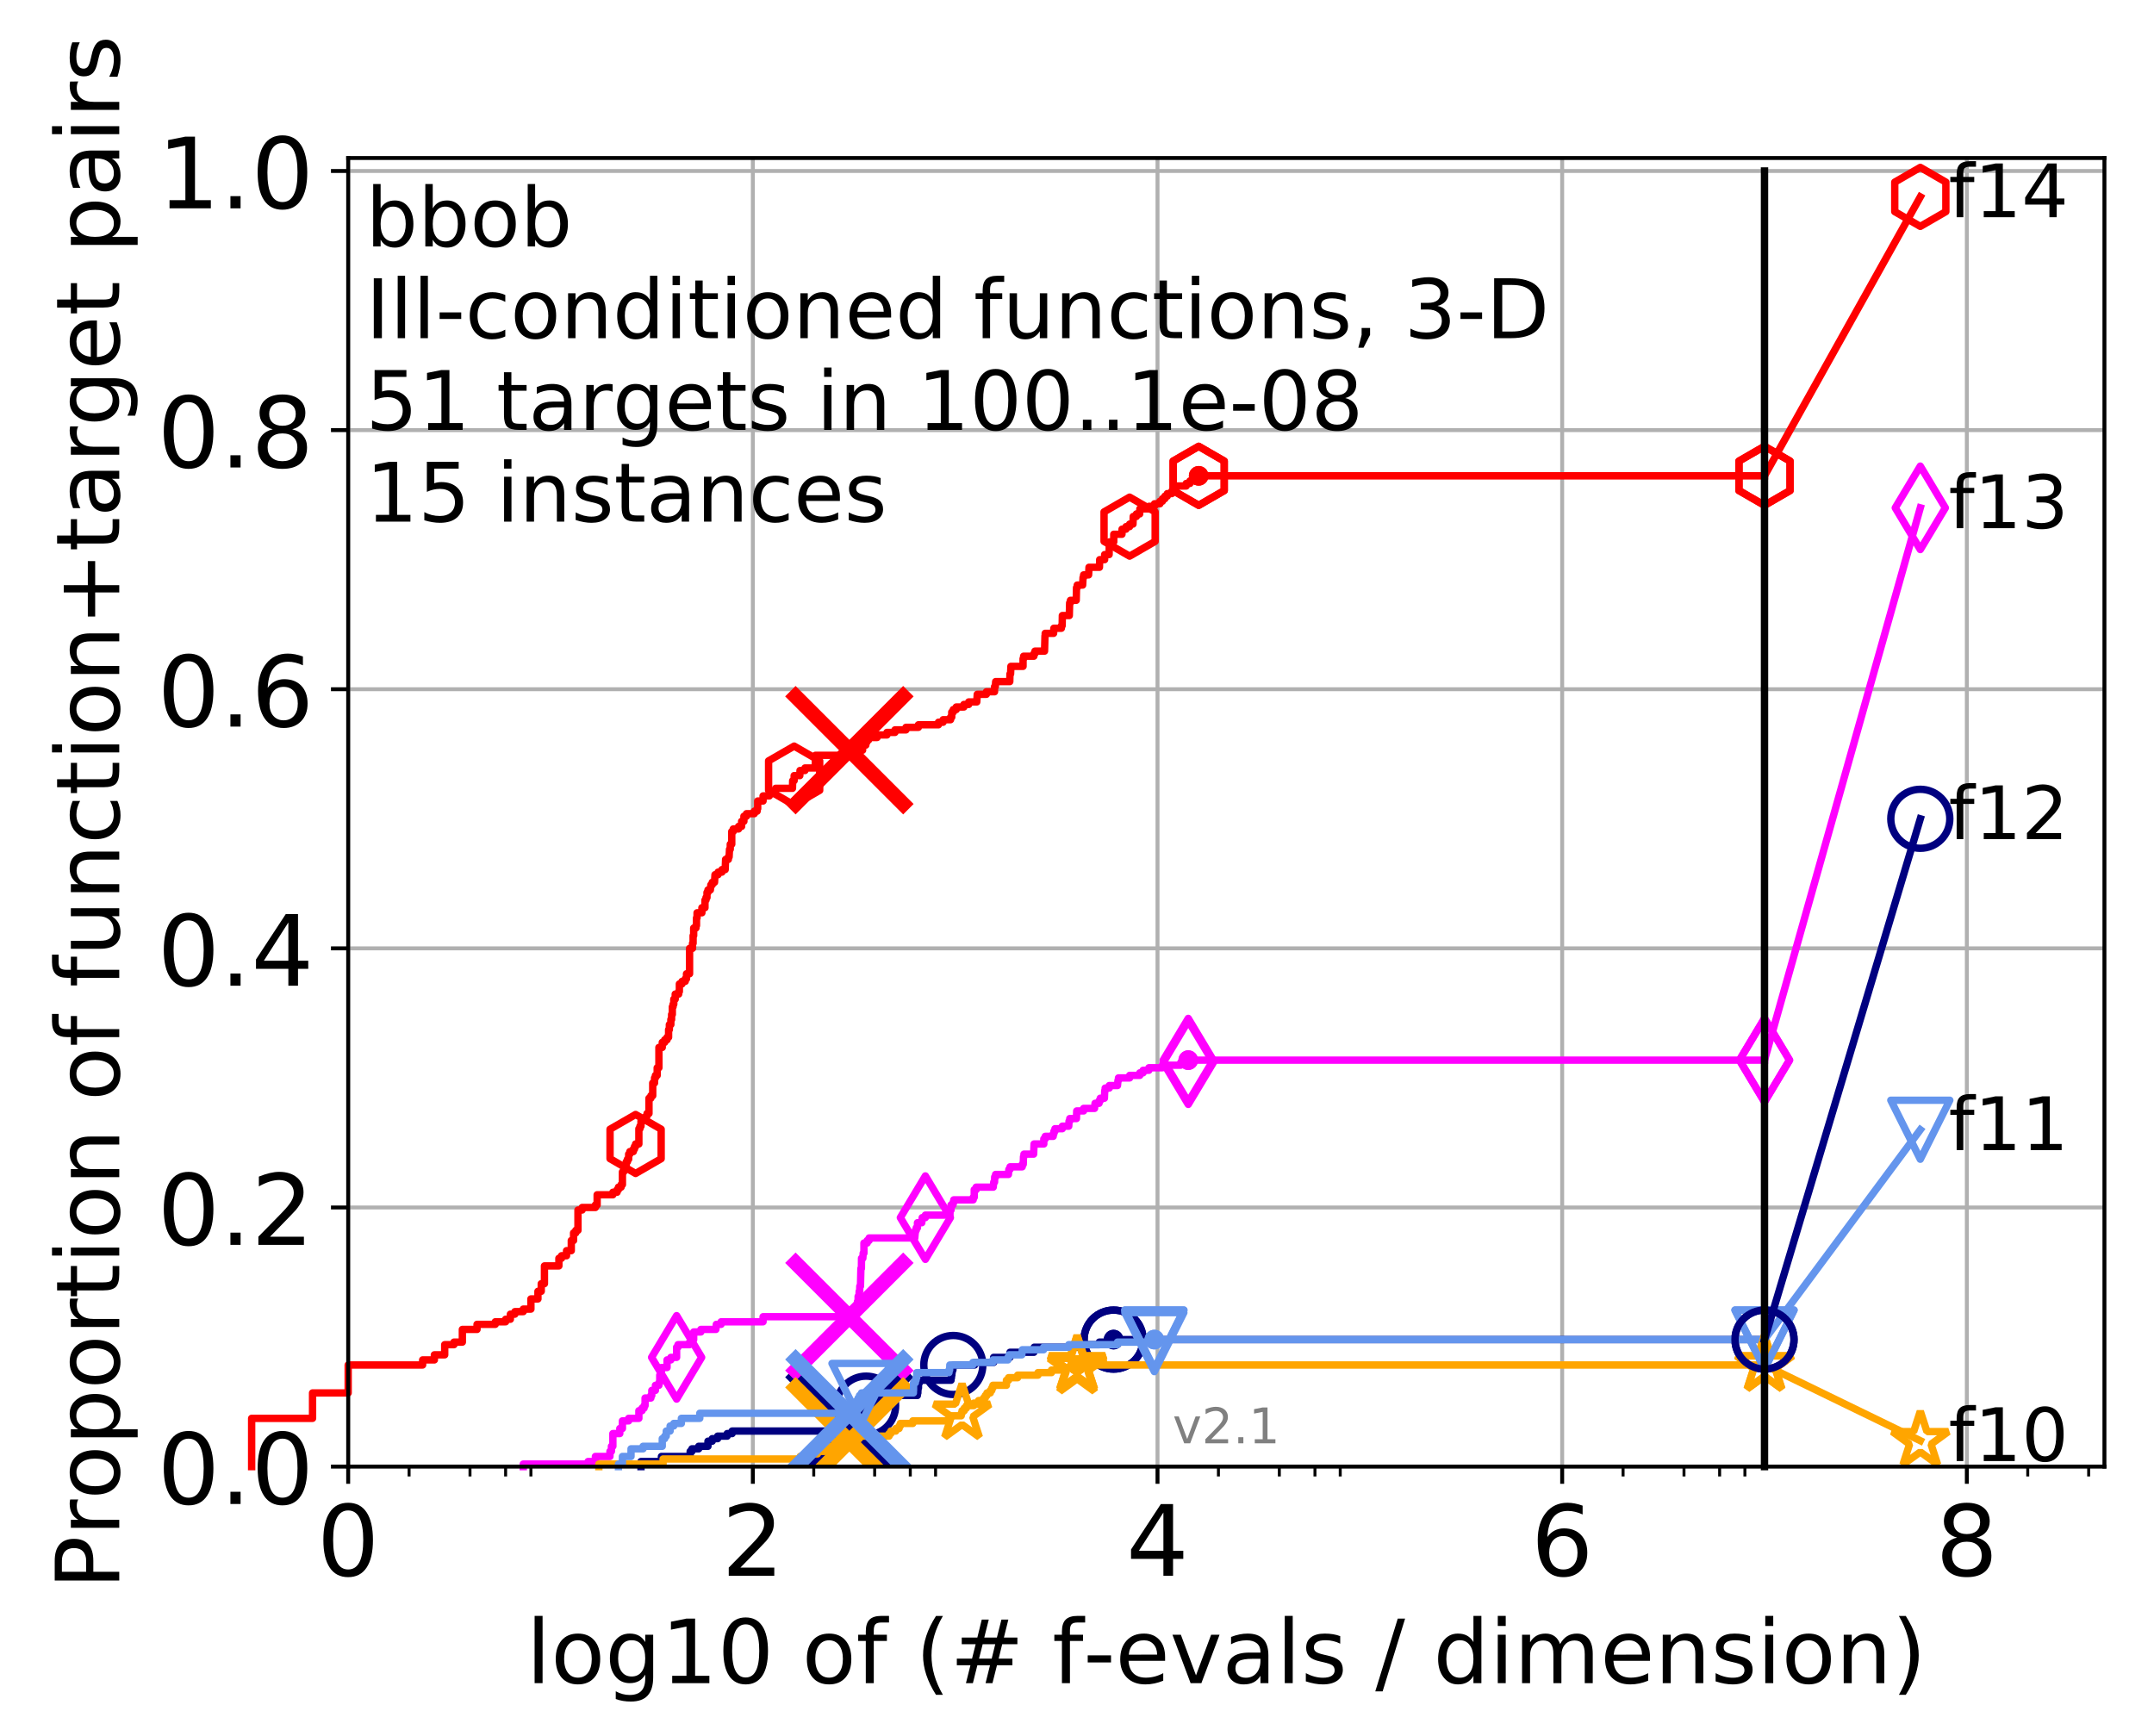 <?xml version="1.0" encoding="utf-8" standalone="no"?>
<!DOCTYPE svg PUBLIC "-//W3C//DTD SVG 1.1//EN"
  "http://www.w3.org/Graphics/SVG/1.1/DTD/svg11.dtd">
<!-- Created with matplotlib (http://matplotlib.org/) -->
<svg height="353pt" version="1.1" viewBox="0 0 438 353" width="438pt" xmlns="http://www.w3.org/2000/svg" xmlns:xlink="http://www.w3.org/1999/xlink">
 <defs>
  <style type="text/css">
*{stroke-linecap:butt;stroke-linejoin:round;}
  </style>
 </defs>
 <g id="figure_1">
  <g id="patch_1">
   <path d="M 0 353.222 
L 438.62 353.222 
L 438.62 0 
L 0 0 
z
" style="fill:#ffffff;"/>
  </g>
  <g id="axes_1">
   <g id="patch_2">
    <path d="M 70.8 298.245 
L 427.92 298.245 
L 427.92 32.133 
L 70.8 32.133 
z
" style="fill:#ffffff;"/>
   </g>
   <g id="matplotlib.axis_1">
    <g id="xtick_1">
     <g id="line2d_1">
      <path clip-path="url(#pe66d77f31c)" d="M 70.8 298.245 
L 70.8 32.133 
" style="fill:none;stroke:#b0b0b0;stroke-linecap:square;stroke-width:0.8;"/>
     </g>
     <g id="line2d_2">
      <defs>
       <path d="M 0 0 
L 0 3.5 
" id="m48d2eb2b5d" style="stroke:#000000;stroke-width:0.8;"/>
      </defs>
      <g>
       <use style="stroke:#000000;stroke-width:0.8;" x="70.8" xlink:href="#m48d2eb2b5d" y="298.245"/>
      </g>
     </g>
     <g id="text_1">
      <!-- 0 -->
      <defs>
       <path d="M 31.781 66.406 
Q 24.172 66.406 20.328 58.906 
Q 16.5 51.422 16.5 36.375 
Q 16.5 21.391 20.328 13.891 
Q 24.172 6.391 31.781 6.391 
Q 39.453 6.391 43.281 13.891 
Q 47.125 21.391 47.125 36.375 
Q 47.125 51.422 43.281 58.906 
Q 39.453 66.406 31.781 66.406 
M 31.781 74.219 
Q 44.047 74.219 50.516 64.516 
Q 56.984 54.828 56.984 36.375 
Q 56.984 17.969 50.516 8.266 
Q 44.047 -1.422 31.781 -1.422 
Q 19.531 -1.422 13.062 8.266 
Q 6.594 17.969 6.594 36.375 
Q 6.594 54.828 13.062 64.516 
Q 19.531 74.219 31.781 74.219 
" id="DejaVuSans-30"/>
      </defs>
      <g transform="translate(64.438 320.442)scale(0.2 -0.2)">
       <use xlink:href="#DejaVuSans-30"/>
      </g>
     </g>
    </g>
    <g id="xtick_2">
     <g id="line2d_3">
      <path clip-path="url(#pe66d77f31c)" d="M 153.086 298.245 
L 153.086 32.133 
" style="fill:none;stroke:#b0b0b0;stroke-linecap:square;stroke-width:0.8;"/>
     </g>
     <g id="line2d_4">
      <g>
       <use style="stroke:#000000;stroke-width:0.8;" x="153.086" xlink:href="#m48d2eb2b5d" y="298.245"/>
      </g>
     </g>
     <g id="text_2">
      <!-- 2 -->
      <defs>
       <path d="M 19.188 8.297 
L 53.609 8.297 
L 53.609 0 
L 7.328 0 
L 7.328 8.297 
Q 12.938 14.109 22.625 23.891 
Q 32.328 33.688 34.812 36.531 
Q 39.547 41.844 41.422 45.531 
Q 43.312 49.219 43.312 52.781 
Q 43.312 58.594 39.234 62.25 
Q 35.156 65.922 28.609 65.922 
Q 23.969 65.922 18.812 64.312 
Q 13.672 62.703 7.812 59.422 
L 7.812 69.391 
Q 13.766 71.781 18.938 73 
Q 24.125 74.219 28.422 74.219 
Q 39.75 74.219 46.484 68.547 
Q 53.219 62.891 53.219 53.422 
Q 53.219 48.922 51.531 44.891 
Q 49.859 40.875 45.406 35.406 
Q 44.188 33.984 37.641 27.219 
Q 31.109 20.453 19.188 8.297 
" id="DejaVuSans-32"/>
      </defs>
      <g transform="translate(146.723 320.442)scale(0.2 -0.2)">
       <use xlink:href="#DejaVuSans-32"/>
      </g>
     </g>
    </g>
    <g id="xtick_3">
     <g id="line2d_5">
      <path clip-path="url(#pe66d77f31c)" d="M 235.371 298.245 
L 235.371 32.133 
" style="fill:none;stroke:#b0b0b0;stroke-linecap:square;stroke-width:0.8;"/>
     </g>
     <g id="line2d_6">
      <g>
       <use style="stroke:#000000;stroke-width:0.8;" x="235.371" xlink:href="#m48d2eb2b5d" y="298.245"/>
      </g>
     </g>
     <g id="text_3">
      <!-- 4 -->
      <defs>
       <path d="M 37.797 64.312 
L 12.891 25.391 
L 37.797 25.391 
z
M 35.203 72.906 
L 47.609 72.906 
L 47.609 25.391 
L 58.016 25.391 
L 58.016 17.188 
L 47.609 17.188 
L 47.609 0 
L 37.797 0 
L 37.797 17.188 
L 4.891 17.188 
L 4.891 26.703 
z
" id="DejaVuSans-34"/>
      </defs>
      <g transform="translate(229.009 320.442)scale(0.2 -0.2)">
       <use xlink:href="#DejaVuSans-34"/>
      </g>
     </g>
    </g>
    <g id="xtick_4">
     <g id="line2d_7">
      <path clip-path="url(#pe66d77f31c)" d="M 317.657 298.245 
L 317.657 32.133 
" style="fill:none;stroke:#b0b0b0;stroke-linecap:square;stroke-width:0.8;"/>
     </g>
     <g id="line2d_8">
      <g>
       <use style="stroke:#000000;stroke-width:0.8;" x="317.657" xlink:href="#m48d2eb2b5d" y="298.245"/>
      </g>
     </g>
     <g id="text_4">
      <!-- 6 -->
      <defs>
       <path d="M 33.016 40.375 
Q 26.375 40.375 22.484 35.828 
Q 18.609 31.297 18.609 23.391 
Q 18.609 15.531 22.484 10.953 
Q 26.375 6.391 33.016 6.391 
Q 39.656 6.391 43.531 10.953 
Q 47.406 15.531 47.406 23.391 
Q 47.406 31.297 43.531 35.828 
Q 39.656 40.375 33.016 40.375 
M 52.594 71.297 
L 52.594 62.312 
Q 48.875 64.062 45.094 64.984 
Q 41.312 65.922 37.594 65.922 
Q 27.828 65.922 22.672 59.328 
Q 17.531 52.734 16.797 39.406 
Q 19.672 43.656 24.016 45.922 
Q 28.375 48.188 33.594 48.188 
Q 44.578 48.188 50.953 41.516 
Q 57.328 34.859 57.328 23.391 
Q 57.328 12.156 50.688 5.359 
Q 44.047 -1.422 33.016 -1.422 
Q 20.359 -1.422 13.672 8.266 
Q 6.984 17.969 6.984 36.375 
Q 6.984 53.656 15.188 63.938 
Q 23.391 74.219 37.203 74.219 
Q 40.922 74.219 44.703 73.484 
Q 48.484 72.75 52.594 71.297 
" id="DejaVuSans-36"/>
      </defs>
      <g transform="translate(311.295 320.442)scale(0.2 -0.2)">
       <use xlink:href="#DejaVuSans-36"/>
      </g>
     </g>
    </g>
    <g id="xtick_5">
     <g id="line2d_9">
      <path clip-path="url(#pe66d77f31c)" d="M 399.943 298.245 
L 399.943 32.133 
" style="fill:none;stroke:#b0b0b0;stroke-linecap:square;stroke-width:0.8;"/>
     </g>
     <g id="line2d_10">
      <g>
       <use style="stroke:#000000;stroke-width:0.8;" x="399.943" xlink:href="#m48d2eb2b5d" y="298.245"/>
      </g>
     </g>
     <g id="text_5">
      <!-- 8 -->
      <defs>
       <path d="M 31.781 34.625 
Q 24.75 34.625 20.719 30.859 
Q 16.703 27.094 16.703 20.516 
Q 16.703 13.922 20.719 10.156 
Q 24.75 6.391 31.781 6.391 
Q 38.812 6.391 42.859 10.172 
Q 46.922 13.969 46.922 20.516 
Q 46.922 27.094 42.891 30.859 
Q 38.875 34.625 31.781 34.625 
M 21.922 38.812 
Q 15.578 40.375 12.031 44.719 
Q 8.5 49.078 8.5 55.328 
Q 8.5 64.062 14.719 69.141 
Q 20.953 74.219 31.781 74.219 
Q 42.672 74.219 48.875 69.141 
Q 55.078 64.062 55.078 55.328 
Q 55.078 49.078 51.531 44.719 
Q 48 40.375 41.703 38.812 
Q 48.828 37.156 52.797 32.312 
Q 56.781 27.484 56.781 20.516 
Q 56.781 9.906 50.312 4.234 
Q 43.844 -1.422 31.781 -1.422 
Q 19.734 -1.422 13.25 4.234 
Q 6.781 9.906 6.781 20.516 
Q 6.781 27.484 10.781 32.312 
Q 14.797 37.156 21.922 38.812 
M 18.312 54.391 
Q 18.312 48.734 21.844 45.562 
Q 25.391 42.391 31.781 42.391 
Q 38.141 42.391 41.719 45.562 
Q 45.312 48.734 45.312 54.391 
Q 45.312 60.062 41.719 63.234 
Q 38.141 66.406 31.781 66.406 
Q 25.391 66.406 21.844 63.234 
Q 18.312 60.062 18.312 54.391 
" id="DejaVuSans-38"/>
      </defs>
      <g transform="translate(393.58 320.442)scale(0.2 -0.2)">
       <use xlink:href="#DejaVuSans-38"/>
      </g>
     </g>
    </g>
    <g id="xtick_6">
     <g id="line2d_11">
      <defs>
       <path d="M 0 0 
L 0 2 
" id="m54c959a110" style="stroke:#000000;stroke-width:0.6;"/>
      </defs>
      <g>
       <use style="stroke:#000000;stroke-width:0.6;" x="83.185" xlink:href="#m54c959a110" y="298.245"/>
      </g>
     </g>
    </g>
    <g id="xtick_7">
     <g id="line2d_12">
      <g>
       <use style="stroke:#000000;stroke-width:0.6;" x="95.57" xlink:href="#m54c959a110" y="298.245"/>
      </g>
     </g>
    </g>
    <g id="xtick_8">
     <g id="line2d_13">
      <g>
       <use style="stroke:#000000;stroke-width:0.6;" x="102.815" xlink:href="#m54c959a110" y="298.245"/>
      </g>
     </g>
    </g>
    <g id="xtick_9">
     <g id="line2d_14">
      <g>
       <use style="stroke:#000000;stroke-width:0.6;" x="107.956" xlink:href="#m54c959a110" y="298.245"/>
      </g>
     </g>
    </g>
    <g id="xtick_10">
     <g id="line2d_15">
      <g>
       <use style="stroke:#000000;stroke-width:0.6;" x="165.471" xlink:href="#m54c959a110" y="298.245"/>
      </g>
     </g>
    </g>
    <g id="xtick_11">
     <g id="line2d_16">
      <g>
       <use style="stroke:#000000;stroke-width:0.6;" x="177.856" xlink:href="#m54c959a110" y="298.245"/>
      </g>
     </g>
    </g>
    <g id="xtick_12">
     <g id="line2d_17">
      <g>
       <use style="stroke:#000000;stroke-width:0.6;" x="185.101" xlink:href="#m54c959a110" y="298.245"/>
      </g>
     </g>
    </g>
    <g id="xtick_13">
     <g id="line2d_18">
      <g>
       <use style="stroke:#000000;stroke-width:0.6;" x="190.241" xlink:href="#m54c959a110" y="298.245"/>
      </g>
     </g>
    </g>
    <g id="xtick_14">
     <g id="line2d_19">
      <g>
       <use style="stroke:#000000;stroke-width:0.6;" x="247.757" xlink:href="#m54c959a110" y="298.245"/>
      </g>
     </g>
    </g>
    <g id="xtick_15">
     <g id="line2d_20">
      <g>
       <use style="stroke:#000000;stroke-width:0.6;" x="260.142" xlink:href="#m54c959a110" y="298.245"/>
      </g>
     </g>
    </g>
    <g id="xtick_16">
     <g id="line2d_21">
      <g>
       <use style="stroke:#000000;stroke-width:0.6;" x="267.387" xlink:href="#m54c959a110" y="298.245"/>
      </g>
     </g>
    </g>
    <g id="xtick_17">
     <g id="line2d_22">
      <g>
       <use style="stroke:#000000;stroke-width:0.6;" x="272.527" xlink:href="#m54c959a110" y="298.245"/>
      </g>
     </g>
    </g>
    <g id="xtick_18">
     <g id="line2d_23">
      <g>
       <use style="stroke:#000000;stroke-width:0.6;" x="330.042" xlink:href="#m54c959a110" y="298.245"/>
      </g>
     </g>
    </g>
    <g id="xtick_19">
     <g id="line2d_24">
      <g>
       <use style="stroke:#000000;stroke-width:0.6;" x="342.428" xlink:href="#m54c959a110" y="298.245"/>
      </g>
     </g>
    </g>
    <g id="xtick_20">
     <g id="line2d_25">
      <g>
       <use style="stroke:#000000;stroke-width:0.6;" x="349.673" xlink:href="#m54c959a110" y="298.245"/>
      </g>
     </g>
    </g>
    <g id="xtick_21">
     <g id="line2d_26">
      <g>
       <use style="stroke:#000000;stroke-width:0.6;" x="354.813" xlink:href="#m54c959a110" y="298.245"/>
      </g>
     </g>
    </g>
    <g id="xtick_22">
     <g id="line2d_27">
      <g>
       <use style="stroke:#000000;stroke-width:0.6;" x="412.328" xlink:href="#m54c959a110" y="298.245"/>
      </g>
     </g>
    </g>
    <g id="xtick_23">
     <g id="line2d_28">
      <g>
       <use style="stroke:#000000;stroke-width:0.6;" x="424.713" xlink:href="#m54c959a110" y="298.245"/>
      </g>
     </g>
    </g>
    <g id="text_6">
     <!-- log10 of (# f-evals / dimension) -->
     <defs>
      <path d="M 9.422 75.984 
L 18.406 75.984 
L 18.406 0 
L 9.422 0 
z
" id="DejaVuSans-6c"/>
      <path d="M 30.609 48.391 
Q 23.391 48.391 19.188 42.75 
Q 14.984 37.109 14.984 27.297 
Q 14.984 17.484 19.156 11.844 
Q 23.344 6.203 30.609 6.203 
Q 37.797 6.203 41.984 11.859 
Q 46.188 17.531 46.188 27.297 
Q 46.188 37.016 41.984 42.703 
Q 37.797 48.391 30.609 48.391 
M 30.609 56 
Q 42.328 56 49.016 48.375 
Q 55.719 40.766 55.719 27.297 
Q 55.719 13.875 49.016 6.219 
Q 42.328 -1.422 30.609 -1.422 
Q 18.844 -1.422 12.172 6.219 
Q 5.516 13.875 5.516 27.297 
Q 5.516 40.766 12.172 48.375 
Q 18.844 56 30.609 56 
" id="DejaVuSans-6f"/>
      <path d="M 45.406 27.984 
Q 45.406 37.75 41.375 43.109 
Q 37.359 48.484 30.078 48.484 
Q 22.859 48.484 18.828 43.109 
Q 14.797 37.75 14.797 27.984 
Q 14.797 18.266 18.828 12.891 
Q 22.859 7.516 30.078 7.516 
Q 37.359 7.516 41.375 12.891 
Q 45.406 18.266 45.406 27.984 
M 54.391 6.781 
Q 54.391 -7.172 48.188 -13.984 
Q 42 -20.797 29.203 -20.797 
Q 24.469 -20.797 20.266 -20.094 
Q 16.062 -19.391 12.109 -17.922 
L 12.109 -9.188 
Q 16.062 -11.328 19.922 -12.344 
Q 23.781 -13.375 27.781 -13.375 
Q 36.625 -13.375 41.016 -8.766 
Q 45.406 -4.156 45.406 5.172 
L 45.406 9.625 
Q 42.625 4.781 38.281 2.391 
Q 33.938 0 27.875 0 
Q 17.828 0 11.672 7.656 
Q 5.516 15.328 5.516 27.984 
Q 5.516 40.672 11.672 48.328 
Q 17.828 56 27.875 56 
Q 33.938 56 38.281 53.609 
Q 42.625 51.219 45.406 46.391 
L 45.406 54.688 
L 54.391 54.688 
z
" id="DejaVuSans-67"/>
      <path d="M 12.406 8.297 
L 28.516 8.297 
L 28.516 63.922 
L 10.984 60.406 
L 10.984 69.391 
L 28.422 72.906 
L 38.281 72.906 
L 38.281 8.297 
L 54.391 8.297 
L 54.391 0 
L 12.406 0 
z
" id="DejaVuSans-31"/>
      <path id="DejaVuSans-20"/>
      <path d="M 37.109 75.984 
L 37.109 68.5 
L 28.516 68.5 
Q 23.688 68.5 21.797 66.547 
Q 19.922 64.594 19.922 59.516 
L 19.922 54.688 
L 34.719 54.688 
L 34.719 47.703 
L 19.922 47.703 
L 19.922 0 
L 10.891 0 
L 10.891 47.703 
L 2.297 47.703 
L 2.297 54.688 
L 10.891 54.688 
L 10.891 58.5 
Q 10.891 67.625 15.141 71.797 
Q 19.391 75.984 28.609 75.984 
z
" id="DejaVuSans-66"/>
      <path d="M 31 75.875 
Q 24.469 64.656 21.281 53.656 
Q 18.109 42.672 18.109 31.391 
Q 18.109 20.125 21.312 9.062 
Q 24.516 -2 31 -13.188 
L 23.188 -13.188 
Q 15.875 -1.703 12.234 9.375 
Q 8.594 20.453 8.594 31.391 
Q 8.594 42.281 12.203 53.312 
Q 15.828 64.359 23.188 75.875 
z
" id="DejaVuSans-28"/>
      <path d="M 51.125 44 
L 36.922 44 
L 32.812 27.688 
L 47.125 27.688 
z
M 43.797 71.781 
L 38.719 51.516 
L 52.984 51.516 
L 58.109 71.781 
L 65.922 71.781 
L 60.891 51.516 
L 76.125 51.516 
L 76.125 44 
L 58.984 44 
L 54.984 27.688 
L 70.516 27.688 
L 70.516 20.219 
L 53.078 20.219 
L 48 0 
L 40.188 0 
L 45.219 20.219 
L 30.906 20.219 
L 25.875 0 
L 18.016 0 
L 23.094 20.219 
L 7.719 20.219 
L 7.719 27.688 
L 24.906 27.688 
L 29 44 
L 13.281 44 
L 13.281 51.516 
L 30.906 51.516 
L 35.891 71.781 
z
" id="DejaVuSans-23"/>
      <path d="M 4.891 31.391 
L 31.203 31.391 
L 31.203 23.391 
L 4.891 23.391 
z
" id="DejaVuSans-2d"/>
      <path d="M 56.203 29.594 
L 56.203 25.203 
L 14.891 25.203 
Q 15.484 15.922 20.484 11.062 
Q 25.484 6.203 34.422 6.203 
Q 39.594 6.203 44.453 7.469 
Q 49.312 8.734 54.109 11.281 
L 54.109 2.781 
Q 49.266 0.734 44.188 -0.344 
Q 39.109 -1.422 33.891 -1.422 
Q 20.797 -1.422 13.156 6.188 
Q 5.516 13.812 5.516 26.812 
Q 5.516 40.234 12.766 48.109 
Q 20.016 56 32.328 56 
Q 43.359 56 49.781 48.891 
Q 56.203 41.797 56.203 29.594 
M 47.219 32.234 
Q 47.125 39.594 43.094 43.984 
Q 39.062 48.391 32.422 48.391 
Q 24.906 48.391 20.391 44.141 
Q 15.875 39.891 15.188 32.172 
z
" id="DejaVuSans-65"/>
      <path d="M 2.984 54.688 
L 12.5 54.688 
L 29.594 8.797 
L 46.688 54.688 
L 56.203 54.688 
L 35.688 0 
L 23.484 0 
z
" id="DejaVuSans-76"/>
      <path d="M 34.281 27.484 
Q 23.391 27.484 19.188 25 
Q 14.984 22.516 14.984 16.5 
Q 14.984 11.719 18.141 8.906 
Q 21.297 6.109 26.703 6.109 
Q 34.188 6.109 38.703 11.406 
Q 43.219 16.703 43.219 25.484 
L 43.219 27.484 
z
M 52.203 31.203 
L 52.203 0 
L 43.219 0 
L 43.219 8.297 
Q 40.141 3.328 35.547 0.953 
Q 30.953 -1.422 24.312 -1.422 
Q 15.922 -1.422 10.953 3.297 
Q 6 8.016 6 15.922 
Q 6 25.141 12.172 29.828 
Q 18.359 34.516 30.609 34.516 
L 43.219 34.516 
L 43.219 35.406 
Q 43.219 41.609 39.141 45 
Q 35.062 48.391 27.688 48.391 
Q 23 48.391 18.547 47.266 
Q 14.109 46.141 10.016 43.891 
L 10.016 52.203 
Q 14.938 54.109 19.578 55.047 
Q 24.219 56 28.609 56 
Q 40.484 56 46.344 49.844 
Q 52.203 43.703 52.203 31.203 
" id="DejaVuSans-61"/>
      <path d="M 44.281 53.078 
L 44.281 44.578 
Q 40.484 46.531 36.375 47.5 
Q 32.281 48.484 27.875 48.484 
Q 21.188 48.484 17.844 46.438 
Q 14.5 44.391 14.5 40.281 
Q 14.5 37.156 16.891 35.375 
Q 19.281 33.594 26.516 31.984 
L 29.594 31.297 
Q 39.156 29.25 43.188 25.516 
Q 47.219 21.781 47.219 15.094 
Q 47.219 7.469 41.188 3.016 
Q 35.156 -1.422 24.609 -1.422 
Q 20.219 -1.422 15.453 -0.562 
Q 10.688 0.297 5.422 2 
L 5.422 11.281 
Q 10.406 8.688 15.234 7.391 
Q 20.062 6.109 24.812 6.109 
Q 31.156 6.109 34.562 8.281 
Q 37.984 10.453 37.984 14.406 
Q 37.984 18.062 35.516 20.016 
Q 33.062 21.969 24.703 23.781 
L 21.578 24.516 
Q 13.234 26.266 9.516 29.906 
Q 5.812 33.547 5.812 39.891 
Q 5.812 47.609 11.281 51.797 
Q 16.75 56 26.812 56 
Q 31.781 56 36.172 55.266 
Q 40.578 54.547 44.281 53.078 
" id="DejaVuSans-73"/>
      <path d="M 25.391 72.906 
L 33.688 72.906 
L 8.297 -9.281 
L 0 -9.281 
z
" id="DejaVuSans-2f"/>
      <path d="M 45.406 46.391 
L 45.406 75.984 
L 54.391 75.984 
L 54.391 0 
L 45.406 0 
L 45.406 8.203 
Q 42.578 3.328 38.25 0.953 
Q 33.938 -1.422 27.875 -1.422 
Q 17.969 -1.422 11.734 6.484 
Q 5.516 14.406 5.516 27.297 
Q 5.516 40.188 11.734 48.094 
Q 17.969 56 27.875 56 
Q 33.938 56 38.25 53.625 
Q 42.578 51.266 45.406 46.391 
M 14.797 27.297 
Q 14.797 17.391 18.875 11.75 
Q 22.953 6.109 30.078 6.109 
Q 37.203 6.109 41.297 11.75 
Q 45.406 17.391 45.406 27.297 
Q 45.406 37.203 41.297 42.844 
Q 37.203 48.484 30.078 48.484 
Q 22.953 48.484 18.875 42.844 
Q 14.797 37.203 14.797 27.297 
" id="DejaVuSans-64"/>
      <path d="M 9.422 54.688 
L 18.406 54.688 
L 18.406 0 
L 9.422 0 
z
M 9.422 75.984 
L 18.406 75.984 
L 18.406 64.594 
L 9.422 64.594 
z
" id="DejaVuSans-69"/>
      <path d="M 52 44.188 
Q 55.375 50.25 60.062 53.125 
Q 64.75 56 71.094 56 
Q 79.641 56 84.281 50.016 
Q 88.922 44.047 88.922 33.016 
L 88.922 0 
L 79.891 0 
L 79.891 32.719 
Q 79.891 40.578 77.094 44.375 
Q 74.312 48.188 68.609 48.188 
Q 61.625 48.188 57.562 43.547 
Q 53.516 38.922 53.516 30.906 
L 53.516 0 
L 44.484 0 
L 44.484 32.719 
Q 44.484 40.625 41.703 44.406 
Q 38.922 48.188 33.109 48.188 
Q 26.219 48.188 22.156 43.531 
Q 18.109 38.875 18.109 30.906 
L 18.109 0 
L 9.078 0 
L 9.078 54.688 
L 18.109 54.688 
L 18.109 46.188 
Q 21.188 51.219 25.484 53.609 
Q 29.781 56 35.688 56 
Q 41.656 56 45.828 52.969 
Q 50 49.953 52 44.188 
" id="DejaVuSans-6d"/>
      <path d="M 54.891 33.016 
L 54.891 0 
L 45.906 0 
L 45.906 32.719 
Q 45.906 40.484 42.875 44.328 
Q 39.844 48.188 33.797 48.188 
Q 26.516 48.188 22.312 43.547 
Q 18.109 38.922 18.109 30.906 
L 18.109 0 
L 9.078 0 
L 9.078 54.688 
L 18.109 54.688 
L 18.109 46.188 
Q 21.344 51.125 25.703 53.562 
Q 30.078 56 35.797 56 
Q 45.219 56 50.047 50.172 
Q 54.891 44.344 54.891 33.016 
" id="DejaVuSans-6e"/>
      <path d="M 8.016 75.875 
L 15.828 75.875 
Q 23.141 64.359 26.781 53.312 
Q 30.422 42.281 30.422 31.391 
Q 30.422 20.453 26.781 9.375 
Q 23.141 -1.703 15.828 -13.188 
L 8.016 -13.188 
Q 14.5 -2 17.703 9.062 
Q 20.906 20.125 20.906 31.391 
Q 20.906 42.672 17.703 53.656 
Q 14.5 64.656 8.016 75.875 
" id="DejaVuSans-29"/>
     </defs>
     <g transform="translate(107.015 342.279)scale(0.18 -0.18)">
      <use xlink:href="#DejaVuSans-6c"/>
      <use x="27.783" xlink:href="#DejaVuSans-6f"/>
      <use x="88.965" xlink:href="#DejaVuSans-67"/>
      <use x="152.441" xlink:href="#DejaVuSans-31"/>
      <use x="216.064" xlink:href="#DejaVuSans-30"/>
      <use x="279.688" xlink:href="#DejaVuSans-20"/>
      <use x="311.475" xlink:href="#DejaVuSans-6f"/>
      <use x="372.656" xlink:href="#DejaVuSans-66"/>
      <use x="407.861" xlink:href="#DejaVuSans-20"/>
      <use x="439.648" xlink:href="#DejaVuSans-28"/>
      <use x="478.662" xlink:href="#DejaVuSans-23"/>
      <use x="562.451" xlink:href="#DejaVuSans-20"/>
      <use x="594.238" xlink:href="#DejaVuSans-66"/>
      <use x="629.365" xlink:href="#DejaVuSans-2d"/>
      <use x="665.449" xlink:href="#DejaVuSans-65"/>
      <use x="726.973" xlink:href="#DejaVuSans-76"/>
      <use x="786.152" xlink:href="#DejaVuSans-61"/>
      <use x="847.432" xlink:href="#DejaVuSans-6c"/>
      <use x="875.215" xlink:href="#DejaVuSans-73"/>
      <use x="927.314" xlink:href="#DejaVuSans-20"/>
      <use x="959.102" xlink:href="#DejaVuSans-2f"/>
      <use x="992.793" xlink:href="#DejaVuSans-20"/>
      <use x="1024.58" xlink:href="#DejaVuSans-64"/>
      <use x="1088.057" xlink:href="#DejaVuSans-69"/>
      <use x="1115.84" xlink:href="#DejaVuSans-6d"/>
      <use x="1213.252" xlink:href="#DejaVuSans-65"/>
      <use x="1274.775" xlink:href="#DejaVuSans-6e"/>
      <use x="1338.154" xlink:href="#DejaVuSans-73"/>
      <use x="1390.254" xlink:href="#DejaVuSans-69"/>
      <use x="1418.037" xlink:href="#DejaVuSans-6f"/>
      <use x="1479.219" xlink:href="#DejaVuSans-6e"/>
      <use x="1542.598" xlink:href="#DejaVuSans-29"/>
     </g>
    </g>
   </g>
   <g id="matplotlib.axis_2">
    <g id="ytick_1">
     <g id="line2d_29">
      <path clip-path="url(#pe66d77f31c)" d="M 70.8 298.245 
L 427.92 298.245 
" style="fill:none;stroke:#b0b0b0;stroke-linecap:square;stroke-width:0.8;"/>
     </g>
     <g id="line2d_30">
      <defs>
       <path d="M 0 0 
L -3.5 0 
" id="m84d0b29dee" style="stroke:#000000;stroke-width:0.8;"/>
      </defs>
      <g>
       <use style="stroke:#000000;stroke-width:0.8;" x="70.8" xlink:href="#m84d0b29dee" y="298.245"/>
      </g>
     </g>
     <g id="text_7">
      <!-- 0.0 -->
      <defs>
       <path d="M 10.688 12.406 
L 21 12.406 
L 21 0 
L 10.688 0 
z
" id="DejaVuSans-2e"/>
      </defs>
      <g transform="translate(31.994 305.844)scale(0.2 -0.2)">
       <use xlink:href="#DejaVuSans-30"/>
       <use x="63.623" xlink:href="#DejaVuSans-2e"/>
       <use x="95.41" xlink:href="#DejaVuSans-30"/>
      </g>
     </g>
    </g>
    <g id="ytick_2">
     <g id="line2d_31">
      <path clip-path="url(#pe66d77f31c)" d="M 70.8 245.55 
L 427.92 245.55 
" style="fill:none;stroke:#b0b0b0;stroke-linecap:square;stroke-width:0.8;"/>
     </g>
     <g id="line2d_32">
      <g>
       <use style="stroke:#000000;stroke-width:0.8;" x="70.8" xlink:href="#m84d0b29dee" y="245.55"/>
      </g>
     </g>
     <g id="text_8">
      <!-- 0.2 -->
      <g transform="translate(31.994 253.148)scale(0.2 -0.2)">
       <use xlink:href="#DejaVuSans-30"/>
       <use x="63.623" xlink:href="#DejaVuSans-2e"/>
       <use x="95.41" xlink:href="#DejaVuSans-32"/>
      </g>
     </g>
    </g>
    <g id="ytick_3">
     <g id="line2d_33">
      <path clip-path="url(#pe66d77f31c)" d="M 70.8 192.854 
L 427.92 192.854 
" style="fill:none;stroke:#b0b0b0;stroke-linecap:square;stroke-width:0.8;"/>
     </g>
     <g id="line2d_34">
      <g>
       <use style="stroke:#000000;stroke-width:0.8;" x="70.8" xlink:href="#m84d0b29dee" y="192.854"/>
      </g>
     </g>
     <g id="text_9">
      <!-- 0.4 -->
      <g transform="translate(31.994 200.453)scale(0.2 -0.2)">
       <use xlink:href="#DejaVuSans-30"/>
       <use x="63.623" xlink:href="#DejaVuSans-2e"/>
       <use x="95.41" xlink:href="#DejaVuSans-34"/>
      </g>
     </g>
    </g>
    <g id="ytick_4">
     <g id="line2d_35">
      <path clip-path="url(#pe66d77f31c)" d="M 70.8 140.159 
L 427.92 140.159 
" style="fill:none;stroke:#b0b0b0;stroke-linecap:square;stroke-width:0.8;"/>
     </g>
     <g id="line2d_36">
      <g>
       <use style="stroke:#000000;stroke-width:0.8;" x="70.8" xlink:href="#m84d0b29dee" y="140.159"/>
      </g>
     </g>
     <g id="text_10">
      <!-- 0.6 -->
      <g transform="translate(31.994 147.757)scale(0.2 -0.2)">
       <use xlink:href="#DejaVuSans-30"/>
       <use x="63.623" xlink:href="#DejaVuSans-2e"/>
       <use x="95.41" xlink:href="#DejaVuSans-36"/>
      </g>
     </g>
    </g>
    <g id="ytick_5">
     <g id="line2d_37">
      <path clip-path="url(#pe66d77f31c)" d="M 70.8 87.464 
L 427.92 87.464 
" style="fill:none;stroke:#b0b0b0;stroke-linecap:square;stroke-width:0.8;"/>
     </g>
     <g id="line2d_38">
      <g>
       <use style="stroke:#000000;stroke-width:0.8;" x="70.8" xlink:href="#m84d0b29dee" y="87.464"/>
      </g>
     </g>
     <g id="text_11">
      <!-- 0.8 -->
      <g transform="translate(31.994 95.062)scale(0.2 -0.2)">
       <use xlink:href="#DejaVuSans-30"/>
       <use x="63.623" xlink:href="#DejaVuSans-2e"/>
       <use x="95.41" xlink:href="#DejaVuSans-38"/>
      </g>
     </g>
    </g>
    <g id="ytick_6">
     <g id="line2d_39">
      <path clip-path="url(#pe66d77f31c)" d="M 70.8 34.768 
L 427.92 34.768 
" style="fill:none;stroke:#b0b0b0;stroke-linecap:square;stroke-width:0.8;"/>
     </g>
     <g id="line2d_40">
      <g>
       <use style="stroke:#000000;stroke-width:0.8;" x="70.8" xlink:href="#m84d0b29dee" y="34.768"/>
      </g>
     </g>
     <g id="text_12">
      <!-- 1.0 -->
      <g transform="translate(31.994 42.367)scale(0.2 -0.2)">
       <use xlink:href="#DejaVuSans-31"/>
       <use x="63.623" xlink:href="#DejaVuSans-2e"/>
       <use x="95.41" xlink:href="#DejaVuSans-30"/>
      </g>
     </g>
    </g>
    <g id="text_13">
     <!-- Proportion of function+target pairs -->
     <defs>
      <path d="M 19.672 64.797 
L 19.672 37.406 
L 32.078 37.406 
Q 38.969 37.406 42.719 40.969 
Q 46.484 44.531 46.484 51.125 
Q 46.484 57.672 42.719 61.234 
Q 38.969 64.797 32.078 64.797 
z
M 9.812 72.906 
L 32.078 72.906 
Q 44.344 72.906 50.609 67.359 
Q 56.891 61.812 56.891 51.125 
Q 56.891 40.328 50.609 34.812 
Q 44.344 29.297 32.078 29.297 
L 19.672 29.297 
L 19.672 0 
L 9.812 0 
z
" id="DejaVuSans-50"/>
      <path d="M 41.109 46.297 
Q 39.594 47.172 37.812 47.578 
Q 36.031 48 33.891 48 
Q 26.266 48 22.188 43.047 
Q 18.109 38.094 18.109 28.812 
L 18.109 0 
L 9.078 0 
L 9.078 54.688 
L 18.109 54.688 
L 18.109 46.188 
Q 20.953 51.172 25.484 53.578 
Q 30.031 56 36.531 56 
Q 37.453 56 38.578 55.875 
Q 39.703 55.766 41.062 55.516 
z
" id="DejaVuSans-72"/>
      <path d="M 18.109 8.203 
L 18.109 -20.797 
L 9.078 -20.797 
L 9.078 54.688 
L 18.109 54.688 
L 18.109 46.391 
Q 20.953 51.266 25.266 53.625 
Q 29.594 56 35.594 56 
Q 45.562 56 51.781 48.094 
Q 58.016 40.188 58.016 27.297 
Q 58.016 14.406 51.781 6.484 
Q 45.562 -1.422 35.594 -1.422 
Q 29.594 -1.422 25.266 0.953 
Q 20.953 3.328 18.109 8.203 
M 48.688 27.297 
Q 48.688 37.203 44.609 42.844 
Q 40.531 48.484 33.406 48.484 
Q 26.266 48.484 22.188 42.844 
Q 18.109 37.203 18.109 27.297 
Q 18.109 17.391 22.188 11.75 
Q 26.266 6.109 33.406 6.109 
Q 40.531 6.109 44.609 11.75 
Q 48.688 17.391 48.688 27.297 
" id="DejaVuSans-70"/>
      <path d="M 18.312 70.219 
L 18.312 54.688 
L 36.812 54.688 
L 36.812 47.703 
L 18.312 47.703 
L 18.312 18.016 
Q 18.312 11.328 20.141 9.422 
Q 21.969 7.516 27.594 7.516 
L 36.812 7.516 
L 36.812 0 
L 27.594 0 
Q 17.188 0 13.234 3.875 
Q 9.281 7.766 9.281 18.016 
L 9.281 47.703 
L 2.688 47.703 
L 2.688 54.688 
L 9.281 54.688 
L 9.281 70.219 
z
" id="DejaVuSans-74"/>
      <path d="M 8.5 21.578 
L 8.5 54.688 
L 17.484 54.688 
L 17.484 21.922 
Q 17.484 14.156 20.5 10.266 
Q 23.531 6.391 29.594 6.391 
Q 36.859 6.391 41.078 11.031 
Q 45.312 15.672 45.312 23.688 
L 45.312 54.688 
L 54.297 54.688 
L 54.297 0 
L 45.312 0 
L 45.312 8.406 
Q 42.047 3.422 37.719 1 
Q 33.406 -1.422 27.688 -1.422 
Q 18.266 -1.422 13.375 4.438 
Q 8.5 10.297 8.5 21.578 
M 31.109 56 
z
" id="DejaVuSans-75"/>
      <path d="M 48.781 52.594 
L 48.781 44.188 
Q 44.969 46.297 41.141 47.344 
Q 37.312 48.391 33.406 48.391 
Q 24.656 48.391 19.812 42.844 
Q 14.984 37.312 14.984 27.297 
Q 14.984 17.281 19.812 11.734 
Q 24.656 6.203 33.406 6.203 
Q 37.312 6.203 41.141 7.25 
Q 44.969 8.297 48.781 10.406 
L 48.781 2.094 
Q 45.016 0.344 40.984 -0.531 
Q 36.969 -1.422 32.422 -1.422 
Q 20.062 -1.422 12.781 6.344 
Q 5.516 14.109 5.516 27.297 
Q 5.516 40.672 12.859 48.328 
Q 20.219 56 33.016 56 
Q 37.156 56 41.109 55.141 
Q 45.062 54.297 48.781 52.594 
" id="DejaVuSans-63"/>
      <path d="M 46 62.703 
L 46 35.5 
L 73.188 35.5 
L 73.188 27.203 
L 46 27.203 
L 46 0 
L 37.797 0 
L 37.797 27.203 
L 10.594 27.203 
L 10.594 35.5 
L 37.797 35.5 
L 37.797 62.703 
z
" id="DejaVuSans-2b"/>
     </defs>
     <g transform="translate(24.25 323.179)rotate(-90)scale(0.18 -0.18)">
      <use xlink:href="#DejaVuSans-50"/>
      <use x="60.287" xlink:href="#DejaVuSans-72"/>
      <use x="101.369" xlink:href="#DejaVuSans-6f"/>
      <use x="162.551" xlink:href="#DejaVuSans-70"/>
      <use x="226.027" xlink:href="#DejaVuSans-6f"/>
      <use x="287.209" xlink:href="#DejaVuSans-72"/>
      <use x="328.322" xlink:href="#DejaVuSans-74"/>
      <use x="367.531" xlink:href="#DejaVuSans-69"/>
      <use x="395.314" xlink:href="#DejaVuSans-6f"/>
      <use x="456.496" xlink:href="#DejaVuSans-6e"/>
      <use x="519.875" xlink:href="#DejaVuSans-20"/>
      <use x="551.662" xlink:href="#DejaVuSans-6f"/>
      <use x="612.844" xlink:href="#DejaVuSans-66"/>
      <use x="648.049" xlink:href="#DejaVuSans-20"/>
      <use x="679.836" xlink:href="#DejaVuSans-66"/>
      <use x="715.041" xlink:href="#DejaVuSans-75"/>
      <use x="778.42" xlink:href="#DejaVuSans-6e"/>
      <use x="841.799" xlink:href="#DejaVuSans-63"/>
      <use x="896.779" xlink:href="#DejaVuSans-74"/>
      <use x="935.988" xlink:href="#DejaVuSans-69"/>
      <use x="963.771" xlink:href="#DejaVuSans-6f"/>
      <use x="1024.953" xlink:href="#DejaVuSans-6e"/>
      <use x="1088.332" xlink:href="#DejaVuSans-2b"/>
      <use x="1172.121" xlink:href="#DejaVuSans-74"/>
      <use x="1211.33" xlink:href="#DejaVuSans-61"/>
      <use x="1272.609" xlink:href="#DejaVuSans-72"/>
      <use x="1313.707" xlink:href="#DejaVuSans-67"/>
      <use x="1377.184" xlink:href="#DejaVuSans-65"/>
      <use x="1438.707" xlink:href="#DejaVuSans-74"/>
      <use x="1477.916" xlink:href="#DejaVuSans-20"/>
      <use x="1509.703" xlink:href="#DejaVuSans-70"/>
      <use x="1573.18" xlink:href="#DejaVuSans-61"/>
      <use x="1634.459" xlink:href="#DejaVuSans-69"/>
      <use x="1662.242" xlink:href="#DejaVuSans-72"/>
      <use x="1703.355" xlink:href="#DejaVuSans-73"/>
     </g>
    </g>
   </g>
   <g id="line2d_41">
    <defs>
     <path d="M 0 1.5 
C 0.398 1.5 0.779 1.342 1.061 1.061 
C 1.342 0.779 1.5 0.398 1.5 0 
C 1.5 -0.398 1.342 -0.779 1.061 -1.061 
C 0.779 -1.342 0.398 -1.5 0 -1.5 
C -0.398 -1.5 -0.779 -1.342 -1.061 -1.061 
C -1.342 -0.779 -1.5 -0.398 -1.5 0 
C -1.5 0.398 -1.342 0.779 -1.061 1.061 
C -0.779 1.342 -0.398 1.5 0 1.5 
z
" id="m2476dad783" style="stroke:#000080;"/>
    </defs>
    <g>
     <use style="fill:#000080;stroke:#000080;" x="226.44" xlink:href="#m2476dad783" y="272.414"/>
     <use style="fill:#000080;stroke:#000080;" x="226.44" xlink:href="#m2476dad783" y="272.414"/>
    </g>
   </g>
   <g id="line2d_42">
    <path d="M 130.34 298.245 
L 130.34 297.212 
L 134.497 297.212 
L 134.497 296.179 
L 140.339 296.179 
L 140.339 295.146 
L 140.7 295.146 
L 140.7 294.629 
L 142.076 294.629 
L 142.076 294.112 
L 143.958 294.112 
L 143.958 293.079 
L 144.83 293.079 
L 144.83 292.563 
L 145.93 292.563 
L 145.93 292.046 
L 147.866 292.046 
L 147.866 291.529 
L 148.874 291.529 
L 148.874 291.013 
L 174.31 291.013 
L 174.31 290.496 
L 175.47 290.496 
L 175.47 288.946 
L 175.724 288.946 
L 175.724 287.913 
L 175.907 287.913 
L 175.907 287.396 
L 175.974 287.396 
L 175.974 286.88 
L 176.122 286.88 
L 176.122 285.846 
L 176.285 285.846 
L 176.285 285.33 
L 176.463 285.33 
L 176.463 284.813 
L 176.687 284.813 
L 176.687 283.78 
L 186.531 283.78 
L 186.531 283.263 
L 186.641 283.263 
L 186.641 282.747 
L 186.668 282.747 
L 186.668 282.23 
L 186.768 282.23 
L 186.768 281.197 
L 186.975 281.197 
L 186.975 280.68 
L 193.387 280.68 
L 193.387 280.164 
L 193.474 280.164 
L 193.474 279.647 
L 193.555 279.647 
L 193.555 279.13 
L 193.617 279.13 
L 193.617 278.614 
L 193.77 278.614 
L 193.77 278.097 
L 193.849 278.097 
L 193.849 277.58 
L 198.178 277.58 
L 198.178 277.064 
L 202.048 277.064 
L 202.048 276.031 
L 205.378 276.031 
L 205.378 274.997 
L 210.233 274.997 
L 210.233 274.481 
L 210.303 274.481 
L 210.303 273.964 
L 218.886 273.964 
L 218.886 273.448 
L 223.544 273.448 
L 223.544 272.931 
L 226.44 272.931 
L 226.44 272.414 
L 358.8 272.414 
" style="fill:none;stroke:#000080;stroke-linecap:square;stroke-width:1.5;"/>
   </g>
   <g id="line2d_43">
    <defs>
     <path d="M 0 6 
C 1.591 6 3.117 5.368 4.243 4.243 
C 5.368 3.117 6 1.591 6 0 
C 6 -1.591 5.368 -3.117 4.243 -4.243 
C 3.117 -5.368 1.591 -6 0 -6 
C -1.591 -6 -3.117 -5.368 -4.243 -4.243 
C -5.368 -3.117 -6 -1.591 -6 0 
C -6 1.591 -5.368 3.117 -4.243 4.243 
C -3.117 5.368 -1.591 6 0 6 
z
" id="m7b621c80ca" style="stroke:#000080;stroke-width:1.5;"/>
    </defs>
    <g>
     <use style="fill:none;stroke:#000080;stroke-width:1.5;" x="176.122" xlink:href="#m7b621c80ca" y="285.846"/>
     <use style="fill:none;stroke:#000080;stroke-width:1.5;" x="193.849" xlink:href="#m7b621c80ca" y="277.58"/>
     <use style="fill:none;stroke:#000080;stroke-width:1.5;" x="226.44" xlink:href="#m7b621c80ca" y="272.414"/>
     <use style="fill:none;stroke:#000080;stroke-width:1.5;" x="226.44" xlink:href="#m7b621c80ca" y="272.414"/>
     <use style="fill:none;stroke:#000080;stroke-width:1.5;" x="358.8" xlink:href="#m7b621c80ca" y="272.414"/>
    </g>
   </g>
   <g id="line2d_44"/>
   <g id="line2d_45">
    <path clip-path="url(#pe66d77f31c)" d="M 172.716 291.013 
" style="fill:none;stroke:#000080;stroke-linecap:square;stroke-width:1.5;"/>
    <defs>
     <path d="M -12 12 
L 12 -12 
M -12 -12 
L 12 12 
" id="m05a4092963" style="stroke:#000080;stroke-width:3;"/>
    </defs>
    <g clip-path="url(#pe66d77f31c)">
     <use style="fill:#000080;stroke:#000080;stroke-width:3;" x="172.716" xlink:href="#m05a4092963" y="291.013"/>
    </g>
   </g>
   <g id="line2d_46">
    <defs>
     <path d="M 0 1.5 
C 0.398 1.5 0.779 1.342 1.061 1.061 
C 1.342 0.779 1.5 0.398 1.5 0 
C 1.5 -0.398 1.342 -0.779 1.061 -1.061 
C 0.779 -1.342 0.398 -1.5 0 -1.5 
C -0.398 -1.5 -0.779 -1.342 -1.061 -1.061 
C -1.342 -0.779 -1.5 -0.398 -1.5 0 
C -1.5 0.398 -1.342 0.779 -1.061 1.061 
C -0.779 1.342 -0.398 1.5 0 1.5 
z
" id="m31a95cd5c4" style="stroke:#ff00ff;"/>
    </defs>
    <g>
     <use style="fill:#ff00ff;stroke:#ff00ff;" x="241.621" xlink:href="#m31a95cd5c4" y="215.586"/>
     <use style="fill:#ff00ff;stroke:#ff00ff;" x="241.621" xlink:href="#m31a95cd5c4" y="215.586"/>
    </g>
   </g>
   <g id="line2d_47">
    <path d="M 106.401 298.245 
L 106.401 297.729 
L 119.58 297.729 
L 119.58 297.212 
L 121.07 297.212 
L 121.07 296.179 
L 124.028 296.179 
L 124.028 295.146 
L 124.328 295.146 
L 124.328 294.112 
L 124.623 294.112 
L 124.623 291.529 
L 126.031 291.529 
L 126.031 290.496 
L 126.565 290.496 
L 126.565 288.946 
L 127.832 288.946 
L 127.832 288.43 
L 129.91 288.43 
L 129.91 286.88 
L 130.552 286.88 
L 130.552 286.363 
L 130.967 286.363 
L 130.967 285.846 
L 131.171 285.846 
L 131.171 284.297 
L 132.35 284.297 
L 132.35 283.78 
L 132.539 283.78 
L 132.539 282.747 
L 133.276 282.747 
L 133.276 281.713 
L 133.984 281.713 
L 133.984 281.197 
L 134.156 281.197 
L 134.156 279.647 
L 134.327 279.647 
L 134.327 279.13 
L 134.497 279.13 
L 134.497 278.097 
L 135.639 278.097 
L 135.639 276.547 
L 136.413 276.547 
L 136.413 276.031 
L 137.585 276.031 
L 137.585 273.964 
L 137.867 273.964 
L 137.867 273.448 
L 140.218 273.448 
L 140.218 272.931 
L 140.581 272.931 
L 140.581 272.414 
L 141.054 272.414 
L 141.054 270.864 
L 142.511 270.864 
L 142.511 270.348 
L 145.571 270.348 
L 145.661 269.315 
L 146.627 269.315 
L 146.627 268.798 
L 155.164 268.798 
L 155.164 267.765 
L 173.147 267.765 
L 173.147 266.731 
L 173.888 266.731 
L 173.888 266.215 
L 174.256 266.215 
L 174.365 264.665 
L 174.491 264.665 
L 174.491 263.632 
L 174.67 263.632 
L 174.705 262.598 
L 174.812 262.598 
L 174.829 261.565 
L 174.97 261.565 
L 175.057 257.949 
L 175.161 257.949 
L 175.179 255.882 
L 175.453 255.882 
L 175.521 254.849 
L 175.673 254.849 
L 175.673 252.783 
L 176.334 252.783 
L 176.334 252.266 
L 176.735 252.266 
L 176.735 251.749 
L 186.011 251.749 
L 186.105 250.716 
L 186.123 250.716 
L 186.123 250.2 
L 186.31 250.2 
L 186.31 249.683 
L 186.559 249.683 
L 186.559 248.65 
L 187.442 248.65 
L 187.521 247.616 
L 188.168 247.616 
L 188.168 247.1 
L 193.161 247.1 
L 193.205 246.067 
L 193.387 246.067 
L 193.387 245.033 
L 193.788 245.033 
L 193.788 244.517 
L 193.94 244.517 
L 193.94 244 
L 197.889 244 
L 197.889 243.483 
L 198.101 243.483 
L 198.101 241.934 
L 198.495 241.934 
L 198.495 241.417 
L 201.967 241.417 
L 202.071 240.384 
L 202.239 240.384 
L 202.258 239.35 
L 202.447 239.35 
L 202.447 238.834 
L 205.056 238.834 
L 205.143 237.801 
L 205.387 237.801 
L 205.387 237.284 
L 207.856 237.284 
L 207.856 236.767 
L 208.069 236.767 
L 208.118 235.217 
L 208.211 235.217 
L 208.211 234.701 
L 210.182 234.701 
L 210.269 232.634 
L 212.252 232.634 
L 212.252 231.601 
L 212.543 231.601 
L 212.543 231.085 
L 214.16 231.085 
L 214.16 230.568 
L 214.304 230.568 
L 214.304 230.051 
L 214.516 230.051 
L 214.516 229.535 
L 216.011 229.535 
L 216.011 229.018 
L 217.324 229.018 
L 217.382 227.985 
L 217.529 227.985 
L 217.529 227.468 
L 218.89 227.468 
L 218.941 225.918 
L 220.342 225.918 
L 220.342 225.402 
L 222.567 225.402 
L 222.67 224.368 
L 223.487 224.368 
L 223.487 223.852 
L 223.729 223.852 
L 223.729 223.335 
L 224.577 223.335 
L 224.637 221.785 
L 224.729 221.785 
L 224.729 221.269 
L 225.563 221.269 
L 225.563 220.752 
L 227.234 220.752 
L 227.329 219.719 
L 227.432 219.719 
L 227.432 219.202 
L 229.709 219.202 
L 229.709 218.686 
L 231.772 218.686 
L 231.772 218.169 
L 232.44 218.169 
L 232.44 217.652 
L 233.619 217.652 
L 233.619 217.136 
L 236.372 217.136 
L 236.372 216.619 
L 240.076 216.619 
L 240.076 216.102 
L 241.621 216.102 
L 241.621 215.586 
L 358.8 215.586 
L 358.8 215.586 
" style="fill:none;stroke:#ff00ff;stroke-linecap:square;stroke-width:1.5;"/>
   </g>
   <g id="line2d_48">
    <defs>
     <path d="M -0 8.485 
L 5.091 0 
L 0 -8.485 
L -5.091 -0 
z
" id="m428bd6381e" style="stroke:#ff00ff;stroke-linejoin:miter;stroke-width:1.5;"/>
    </defs>
    <g>
     <use style="fill:none;stroke:#ff00ff;stroke-linejoin:miter;stroke-width:1.5;" x="137.585" xlink:href="#m428bd6381e" y="276.031"/>
     <use style="fill:none;stroke:#ff00ff;stroke-linejoin:miter;stroke-width:1.5;" x="188.168" xlink:href="#m428bd6381e" y="247.616"/>
     <use style="fill:none;stroke:#ff00ff;stroke-linejoin:miter;stroke-width:1.5;" x="241.621" xlink:href="#m428bd6381e" y="216.102"/>
     <use style="fill:none;stroke:#ff00ff;stroke-linejoin:miter;stroke-width:1.5;" x="241.621" xlink:href="#m428bd6381e" y="215.586"/>
     <use style="fill:none;stroke:#ff00ff;stroke-linejoin:miter;stroke-width:1.5;" x="358.8" xlink:href="#m428bd6381e" y="215.586"/>
    </g>
   </g>
   <g id="line2d_49"/>
   <g id="line2d_50">
    <path clip-path="url(#pe66d77f31c)" d="M 172.716 267.765 
" style="fill:none;stroke:#ff00ff;stroke-linecap:square;stroke-width:1.5;"/>
    <defs>
     <path d="M -12 12 
L 12 -12 
M -12 -12 
L 12 12 
" id="m803cd7f32d" style="stroke:#ff00ff;stroke-width:3;"/>
    </defs>
    <g clip-path="url(#pe66d77f31c)">
     <use style="fill:#ff00ff;stroke:#ff00ff;stroke-width:3;" x="172.716" xlink:href="#m803cd7f32d" y="267.765"/>
    </g>
   </g>
   <g id="line2d_51">
    <defs>
     <path d="M 0 1.5 
C 0.398 1.5 0.779 1.342 1.061 1.061 
C 1.342 0.779 1.5 0.398 1.5 0 
C 1.5 -0.398 1.342 -0.779 1.061 -1.061 
C 0.779 -1.342 0.398 -1.5 0 -1.5 
C -0.398 -1.5 -0.779 -1.342 -1.061 -1.061 
C -1.342 -0.779 -1.5 -0.398 -1.5 0 
C -1.5 0.398 -1.342 0.779 -1.061 1.061 
C -0.779 1.342 -0.398 1.5 0 1.5 
z
" id="m8e025d2ff7" style="stroke:#ffa500;"/>
    </defs>
    <g>
     <use style="fill:#ffa500;stroke:#ffa500;" x="219.021" xlink:href="#m8e025d2ff7" y="277.58"/>
     <use style="fill:#ffa500;stroke:#ffa500;" x="219.021" xlink:href="#m8e025d2ff7" y="277.58"/>
    </g>
   </g>
   <g id="line2d_52">
    <path d="M 121.771 298.245 
L 121.771 297.729 
L 134.831 297.729 
L 134.831 296.696 
L 162.707 296.696 
L 162.707 296.179 
L 163.687 296.179 
L 163.687 295.662 
L 166.229 295.662 
L 166.229 295.146 
L 167.838 295.146 
L 167.838 294.629 
L 168.403 294.629 
L 168.403 294.112 
L 169.695 294.112 
L 169.695 293.079 
L 173.72 293.079 
L 173.72 292.563 
L 174.741 292.563 
L 174.741 292.046 
L 180.788 292.046 
L 180.788 291.529 
L 181.151 291.529 
L 181.151 291.013 
L 182.15 291.013 
L 182.15 290.496 
L 182.828 290.496 
L 182.828 289.979 
L 183.075 289.979 
L 183.075 289.463 
L 185.61 289.463 
L 185.61 288.946 
L 193.047 288.946 
L 193.047 287.913 
L 195.46 287.913 
L 195.46 287.396 
L 195.62 287.396 
L 195.62 286.88 
L 196.072 286.88 
L 196.072 286.363 
L 196.502 286.363 
L 196.502 285.846 
L 198.014 285.846 
L 198.014 285.33 
L 198.985 285.33 
L 198.985 284.813 
L 199.997 284.813 
L 199.997 284.297 
L 200.351 284.297 
L 200.351 283.78 
L 200.69 283.78 
L 200.69 283.263 
L 201.374 283.263 
L 201.374 282.747 
L 201.679 282.747 
L 201.679 282.23 
L 201.897 282.23 
L 201.897 281.713 
L 204.648 281.713 
L 204.648 280.68 
L 205.085 280.68 
L 205.085 280.164 
L 206.93 280.164 
L 206.93 279.647 
L 211.067 279.647 
L 211.067 279.13 
L 213.809 279.13 
L 213.809 278.614 
L 215.517 278.614 
L 215.517 278.097 
L 219.021 278.097 
L 219.021 277.58 
L 358.8 277.58 
" style="fill:none;stroke:#ffa500;stroke-linecap:square;stroke-width:1.5;"/>
   </g>
   <g id="line2d_53">
    <defs>
     <path d="M 0 -6 
L -1.347 -1.854 
L -5.706 -1.854 
L -2.18 0.708 
L -3.527 4.854 
L -0 2.292 
L 3.527 4.854 
L 2.18 0.708 
L 5.706 -1.854 
L 1.347 -1.854 
z
" id="ma5959137e8" style="stroke:#ffa500;stroke-linejoin:bevel;stroke-width:1.5;"/>
    </defs>
    <g>
     <use style="fill:none;stroke:#ffa500;stroke-linejoin:bevel;stroke-width:1.5;" x="195.62" xlink:href="#ma5959137e8" y="287.396"/>
     <use style="fill:none;stroke:#ffa500;stroke-linejoin:bevel;stroke-width:1.5;" x="219.021" xlink:href="#ma5959137e8" y="278.097"/>
     <use style="fill:none;stroke:#ffa500;stroke-linejoin:bevel;stroke-width:1.5;" x="219.021" xlink:href="#ma5959137e8" y="277.58"/>
     <use style="fill:none;stroke:#ffa500;stroke-linejoin:bevel;stroke-width:1.5;" x="219.021" xlink:href="#ma5959137e8" y="277.58"/>
     <use style="fill:none;stroke:#ffa500;stroke-linejoin:bevel;stroke-width:1.5;" x="358.8" xlink:href="#ma5959137e8" y="277.58"/>
    </g>
   </g>
   <g id="line2d_54"/>
   <g id="line2d_55">
    <path clip-path="url(#pe66d77f31c)" d="M 172.716 293.079 
" style="fill:none;stroke:#ffa500;stroke-linecap:square;stroke-width:1.5;"/>
    <defs>
     <path d="M -12 12 
L 12 -12 
M -12 -12 
L 12 12 
" id="mdeb769fc82" style="stroke:#ffa500;stroke-width:3;"/>
    </defs>
    <g clip-path="url(#pe66d77f31c)">
     <use style="fill:#ffa500;stroke:#ffa500;stroke-width:3;" x="172.716" xlink:href="#mdeb769fc82" y="293.079"/>
    </g>
   </g>
   <g id="line2d_56">
    <defs>
     <path d="M 0 1.5 
C 0.398 1.5 0.779 1.342 1.061 1.061 
C 1.342 0.779 1.5 0.398 1.5 0 
C 1.5 -0.398 1.342 -0.779 1.061 -1.061 
C 0.779 -1.342 0.398 -1.5 0 -1.5 
C -0.398 -1.5 -0.779 -1.342 -1.061 -1.061 
C -1.342 -0.779 -1.5 -0.398 -1.5 0 
C -1.5 0.398 -1.342 0.779 -1.061 1.061 
C -0.779 1.342 -0.398 1.5 0 1.5 
z
" id="m0b2c5a4ea7" style="stroke:#6495ed;"/>
    </defs>
    <g>
     <use style="fill:#6495ed;stroke:#6495ed;" x="234.727" xlink:href="#m0b2c5a4ea7" y="272.414"/>
     <use style="fill:#6495ed;stroke:#6495ed;" x="234.727" xlink:href="#m0b2c5a4ea7" y="272.414"/>
    </g>
   </g>
   <g id="line2d_57">
    <path d="M 125.758 298.245 
L 125.758 297.729 
L 126.565 297.729 
L 126.565 296.179 
L 128.315 296.179 
L 128.315 294.629 
L 130.761 294.629 
L 130.761 294.112 
L 134.665 294.112 
L 134.665 292.563 
L 135.159 292.563 
L 135.159 292.046 
L 135.481 292.046 
L 135.481 291.013 
L 136.261 291.013 
L 136.261 289.979 
L 137.009 289.979 
L 137.009 289.463 
L 138.551 289.463 
L 138.551 288.43 
L 142.295 288.43 
L 142.295 287.396 
L 173.962 287.396 
L 173.962 286.88 
L 174.017 286.88 
L 174.017 286.363 
L 174.146 286.363 
L 174.146 285.846 
L 174.219 285.846 
L 174.219 285.33 
L 174.347 285.33 
L 174.347 284.813 
L 174.509 284.813 
L 174.509 284.297 
L 174.776 284.297 
L 174.776 283.78 
L 175.179 283.78 
L 175.179 283.263 
L 185.735 283.263 
L 185.735 282.747 
L 185.764 282.747 
L 185.764 281.197 
L 186.133 281.197 
L 186.133 280.68 
L 186.273 280.68 
L 186.273 280.164 
L 186.412 280.164 
L 186.412 279.13 
L 192.964 279.13 
L 192.964 278.614 
L 193.104 278.614 
L 193.104 278.097 
L 193.136 278.097 
L 193.136 277.58 
L 197.821 277.58 
L 197.821 277.064 
L 201.905 277.064 
L 201.905 276.547 
L 204.955 276.547 
L 204.955 276.031 
L 205.179 276.031 
L 205.179 275.514 
L 207.787 275.514 
L 207.787 274.997 
L 207.87 274.997 
L 207.87 274.481 
L 212.211 274.481 
L 212.211 273.964 
L 217.317 273.964 
L 217.317 273.448 
L 227.231 273.448 
L 227.231 272.931 
L 234.727 272.931 
L 234.727 272.414 
L 358.8 272.414 
" style="fill:none;stroke:#6495ed;stroke-linecap:square;stroke-width:1.5;"/>
   </g>
   <g id="line2d_58">
    <defs>
     <path d="M -0 6 
L 6 -6 
L -6 -6 
z
" id="m4498f146e3" style="stroke:#6495ed;stroke-linejoin:miter;stroke-width:1.5;"/>
    </defs>
    <g>
     <use style="fill:none;stroke:#6495ed;stroke-linejoin:miter;stroke-width:1.5;" x="175.179" xlink:href="#m4498f146e3" y="283.263"/>
     <use style="fill:none;stroke:#6495ed;stroke-linejoin:miter;stroke-width:1.5;" x="234.727" xlink:href="#m4498f146e3" y="272.931"/>
     <use style="fill:none;stroke:#6495ed;stroke-linejoin:miter;stroke-width:1.5;" x="234.727" xlink:href="#m4498f146e3" y="272.414"/>
     <use style="fill:none;stroke:#6495ed;stroke-linejoin:miter;stroke-width:1.5;" x="234.727" xlink:href="#m4498f146e3" y="272.414"/>
     <use style="fill:none;stroke:#6495ed;stroke-linejoin:miter;stroke-width:1.5;" x="358.8" xlink:href="#m4498f146e3" y="272.414"/>
    </g>
   </g>
   <g id="line2d_59"/>
   <g id="line2d_60">
    <path clip-path="url(#pe66d77f31c)" d="M 172.716 287.396 
" style="fill:none;stroke:#6495ed;stroke-linecap:square;stroke-width:1.5;"/>
    <defs>
     <path d="M -12 12 
L 12 -12 
M -12 -12 
L 12 12 
" id="m5ffe70ecbd" style="stroke:#6495ed;stroke-width:3;"/>
    </defs>
    <g clip-path="url(#pe66d77f31c)">
     <use style="fill:#6495ed;stroke:#6495ed;stroke-width:3;" x="172.716" xlink:href="#m5ffe70ecbd" y="287.396"/>
    </g>
   </g>
   <g id="line2d_61">
    <defs>
     <path d="M 0 1.5 
C 0.398 1.5 0.779 1.342 1.061 1.061 
C 1.342 0.779 1.5 0.398 1.5 0 
C 1.5 -0.398 1.342 -0.779 1.061 -1.061 
C 0.779 -1.342 0.398 -1.5 0 -1.5 
C -0.398 -1.5 -0.779 -1.342 -1.061 -1.061 
C -1.342 -0.779 -1.5 -0.398 -1.5 0 
C -1.5 0.398 -1.342 0.779 -1.061 1.061 
C -0.779 1.342 -0.398 1.5 0 1.5 
z
" id="m6dc73f84d9" style="stroke:#ff0000;"/>
    </defs>
    <g>
     <use style="fill:#ff0000;stroke:#ff0000;" x="243.746" xlink:href="#m6dc73f84d9" y="96.763"/>
     <use style="fill:#ff0000;stroke:#ff0000;" x="243.746" xlink:href="#m6dc73f84d9" y="96.763"/>
    </g>
   </g>
   <g id="line2d_62">
    <path d="M 51.17 298.245 
L 51.17 288.43 
L 63.555 288.43 
L 63.555 283.263 
L 70.8 283.263 
L 70.8 277.58 
L 85.94 277.58 
L 85.94 276.547 
L 88.326 276.547 
L 88.326 275.514 
L 90.43 275.514 
L 90.43 273.448 
L 92.313 273.448 
L 92.313 272.931 
L 94.016 272.931 
L 94.016 270.348 
L 97.001 270.348 
L 97.001 269.315 
L 100.711 269.315 
L 100.711 268.798 
L 102.815 268.798 
L 102.815 268.281 
L 103.781 268.281 
L 103.781 267.248 
L 104.698 267.248 
L 104.698 266.731 
L 106.401 266.731 
L 106.401 266.215 
L 107.956 266.215 
L 107.956 264.148 
L 109.386 264.148 
L 109.386 262.598 
L 110.06 262.598 
L 110.06 261.049 
L 110.71 261.049 
L 110.71 257.432 
L 113.646 257.432 
L 113.646 255.882 
L 114.179 255.882 
L 114.179 255.366 
L 115.201 255.366 
L 115.201 254.333 
L 116.167 254.333 
L 116.167 252.266 
L 116.631 252.266 
L 116.631 250.716 
L 117.083 250.716 
L 117.083 250.2 
L 117.524 250.2 
L 117.524 246.067 
L 118.375 246.067 
L 118.375 245.55 
L 121.07 245.55 
L 121.07 245.033 
L 121.424 245.033 
L 121.424 242.967 
L 124.623 242.967 
L 124.623 242.45 
L 125.481 242.45 
L 125.481 241.934 
L 125.758 241.934 
L 125.758 241.417 
L 126.3 241.417 
L 126.3 240.9 
L 126.565 240.9 
L 126.565 238.317 
L 126.825 238.317 
L 126.825 237.801 
L 127.336 237.801 
L 127.336 236.251 
L 127.586 236.251 
L 127.586 235.734 
L 127.832 235.734 
L 127.832 234.701 
L 128.075 234.701 
L 128.075 234.184 
L 128.785 234.184 
L 128.785 233.668 
L 129.016 233.668 
L 129.016 233.151 
L 129.244 233.151 
L 129.244 232.634 
L 129.91 232.634 
L 129.91 229.535 
L 130.126 229.535 
L 130.126 229.018 
L 130.34 229.018 
L 130.34 227.985 
L 130.761 227.985 
L 130.761 227.468 
L 131.373 227.468 
L 131.373 226.952 
L 131.573 226.952 
L 131.573 226.435 
L 131.966 226.435 
L 131.966 223.335 
L 132.35 223.335 
L 132.35 222.819 
L 132.726 222.819 
L 132.726 220.235 
L 133.095 220.235 
L 133.095 219.202 
L 133.276 219.202 
L 133.276 218.686 
L 133.633 218.686 
L 133.633 217.136 
L 133.984 217.136 
L 133.984 213.003 
L 134.665 213.003 
L 134.665 211.969 
L 135.159 211.969 
L 135.159 211.453 
L 135.639 211.453 
L 135.639 210.936 
L 135.953 210.936 
L 135.953 209.386 
L 136.108 209.386 
L 136.108 208.353 
L 136.413 208.353 
L 136.413 207.32 
L 136.564 207.32 
L 136.564 206.287 
L 136.713 206.287 
L 136.713 204.737 
L 136.862 204.737 
L 136.862 204.22 
L 137.009 204.22 
L 137.009 203.187 
L 137.299 203.187 
L 137.299 202.154 
L 138.006 202.154 
L 138.006 201.637 
L 138.144 201.637 
L 138.144 200.087 
L 138.685 200.087 
L 138.685 199.571 
L 139.34 199.571 
L 139.34 199.054 
L 139.595 199.054 
L 139.595 198.021 
L 140.218 198.021 
L 140.218 192.854 
L 140.819 192.854 
L 140.819 191.821 
L 140.937 191.821 
L 140.937 190.271 
L 141.054 190.271 
L 141.054 188.722 
L 141.515 188.722 
L 141.515 188.205 
L 141.629 188.205 
L 141.629 186.655 
L 141.742 186.655 
L 141.742 185.622 
L 142.725 185.622 
L 142.725 184.589 
L 143.352 184.589 
L 143.352 183.039 
L 143.557 183.039 
L 143.557 182.522 
L 143.759 182.522 
L 143.759 181.489 
L 143.958 181.489 
L 143.958 180.972 
L 144.448 180.972 
L 144.544 179.939 
L 144.83 179.939 
L 144.83 179.422 
L 145.297 179.422 
L 145.388 177.872 
L 146.019 177.872 
L 146.019 177.356 
L 146.797 177.356 
L 146.797 176.839 
L 147.462 176.839 
L 147.544 174.773 
L 148.104 174.773 
L 148.104 174.256 
L 148.26 174.256 
L 148.338 172.706 
L 148.493 172.706 
L 148.493 171.673 
L 148.798 171.673 
L 148.798 169.09 
L 149.099 169.09 
L 149.099 168.573 
L 150.182 168.573 
L 150.182 168.057 
L 150.802 168.057 
L 150.802 167.023 
L 151.269 167.023 
L 151.269 165.99 
L 151.789 165.99 
L 151.789 165.474 
L 153.381 165.474 
L 153.381 164.957 
L 153.958 164.957 
L 153.958 164.44 
L 154.071 164.44 
L 154.071 162.89 
L 155.164 162.89 
L 155.164 161.857 
L 156.442 161.857 
L 156.442 161.341 
L 157.356 161.341 
L 157.356 160.824 
L 157.728 160.824 
L 157.728 160.307 
L 161.146 160.307 
L 161.183 158.757 
L 161.484 158.757 
L 161.484 157.724 
L 162.637 157.724 
L 162.672 156.691 
L 163.687 156.691 
L 163.687 156.174 
L 165.766 156.174 
L 165.825 153.591 
L 172.172 153.591 
L 172.274 152.558 
L 175.402 152.558 
L 175.402 151.525 
L 176.056 151.525 
L 176.056 151.008 
L 176.22 151.008 
L 176.22 150.491 
L 176.623 150.491 
L 176.623 149.975 
L 178.355 149.975 
L 178.355 149.458 
L 180.353 149.458 
L 180.353 148.942 
L 181.986 148.942 
L 181.986 148.425 
L 184.226 148.425 
L 184.226 147.908 
L 186.75 147.908 
L 186.75 147.392 
L 190.827 147.392 
L 190.827 146.875 
L 191.768 146.875 
L 191.768 146.359 
L 193.287 146.359 
L 193.287 145.842 
L 193.53 145.842 
L 193.53 144.809 
L 193.843 144.809 
L 193.843 144.292 
L 194.448 144.292 
L 194.448 143.775 
L 195.996 143.775 
L 195.996 143.259 
L 196.983 143.259 
L 196.983 142.742 
L 198.621 142.742 
L 198.714 141.192 
L 200.578 141.192 
L 200.578 140.676 
L 202.231 140.676 
L 202.231 139.642 
L 202.387 139.642 
L 202.462 138.609 
L 205.333 138.609 
L 205.365 137.059 
L 205.496 137.059 
L 205.559 135.509 
L 208.03 135.509 
L 208.03 133.96 
L 208.143 133.96 
L 208.143 133.443 
L 210.23 133.443 
L 210.23 132.926 
L 210.448 132.926 
L 210.448 132.41 
L 212.401 132.41 
L 212.489 129.31 
L 212.532 129.31 
L 212.532 128.793 
L 214.242 128.793 
L 214.29 127.76 
L 215.823 127.76 
L 215.823 127.243 
L 215.983 127.243 
L 216.018 125.177 
L 217.436 125.177 
L 217.503 122.594 
L 217.665 122.594 
L 217.665 122.077 
L 218.842 122.077 
L 218.903 119.494 
L 219.05 119.494 
L 219.05 118.978 
L 220.145 118.978 
L 220.23 117.428 
L 220.342 117.428 
L 220.342 116.911 
L 221.36 116.911 
L 221.439 115.361 
L 223.566 115.361 
L 223.614 113.811 
L 224.62 113.811 
L 224.62 112.778 
L 225.53 112.778 
L 225.572 110.195 
L 226.477 110.195 
L 226.477 108.645 
L 228.144 108.645 
L 228.159 107.612 
L 228.961 107.612 
L 228.961 107.095 
L 229.696 107.095 
L 229.696 106.579 
L 230.385 106.579 
L 230.433 105.029 
L 231.08 105.029 
L 231.08 104.512 
L 231.749 104.512 
L 231.779 103.479 
L 233.644 103.479 
L 233.644 102.962 
L 234.763 102.962 
L 234.763 102.446 
L 235.863 102.446 
L 235.863 101.929 
L 236.377 101.929 
L 236.377 101.412 
L 236.876 101.412 
L 236.876 100.896 
L 237.362 100.896 
L 237.362 100.379 
L 238.276 100.379 
L 238.276 99.863 
L 238.726 99.863 
L 238.726 99.346 
L 239.177 99.346 
L 239.177 98.829 
L 241.21 98.829 
L 241.21 98.313 
L 241.967 98.313 
L 241.967 97.796 
L 243.73 97.796 
L 243.746 96.763 
L 358.8 96.763 
L 358.8 96.763 
" style="fill:none;stroke:#ff0000;stroke-linecap:square;stroke-width:1.5;"/>
   </g>
   <g id="line2d_63">
    <defs>
     <path d="M 0 -6 
L -5.196 -3 
L -5.196 3 
L -0 6 
L 5.196 3 
L 5.196 -3 
z
" id="m391d3c7b18" style="stroke:#ff0000;stroke-linejoin:miter;stroke-width:1.5;"/>
    </defs>
    <g>
     <use style="fill:none;stroke:#ff0000;stroke-linejoin:miter;stroke-width:1.5;" x="129.244" xlink:href="#m391d3c7b18" y="232.634"/>
     <use style="fill:none;stroke:#ff0000;stroke-linejoin:miter;stroke-width:1.5;" x="161.484" xlink:href="#m391d3c7b18" y="157.724"/>
     <use style="fill:none;stroke:#ff0000;stroke-linejoin:miter;stroke-width:1.5;" x="229.696" xlink:href="#m391d3c7b18" y="107.095"/>
     <use style="fill:none;stroke:#ff0000;stroke-linejoin:miter;stroke-width:1.5;" x="243.746" xlink:href="#m391d3c7b18" y="96.763"/>
     <use style="fill:none;stroke:#ff0000;stroke-linejoin:miter;stroke-width:1.5;" x="243.746" xlink:href="#m391d3c7b18" y="96.763"/>
     <use style="fill:none;stroke:#ff0000;stroke-linejoin:miter;stroke-width:1.5;" x="358.8" xlink:href="#m391d3c7b18" y="96.763"/>
    </g>
   </g>
   <g id="line2d_64"/>
   <g id="line2d_65">
    <path clip-path="url(#pe66d77f31c)" d="M 172.716 152.558 
" style="fill:none;stroke:#ff0000;stroke-linecap:square;stroke-width:1.5;"/>
    <defs>
     <path d="M -12 12 
L 12 -12 
M -12 -12 
L 12 12 
" id="m5d5ce11c7a" style="stroke:#ff0000;stroke-width:3;"/>
    </defs>
    <g clip-path="url(#pe66d77f31c)">
     <use style="fill:#ff0000;stroke:#ff0000;stroke-width:3;" x="172.716" xlink:href="#m5d5ce11c7a" y="152.558"/>
    </g>
   </g>
   <g id="line2d_66">
    <path d="M 358.8 277.58 
L 390.48 292.976 
" style="fill:none;stroke:#ffa500;stroke-linecap:square;stroke-width:1.5;"/>
    <g>
     <use style="fill:none;stroke:#ffa500;stroke-linejoin:bevel;stroke-width:1.5;" x="358.8" xlink:href="#ma5959137e8" y="277.58"/>
     <use style="fill:none;stroke:#ffa500;stroke-linejoin:bevel;stroke-width:1.5;" x="390.48" xlink:href="#ma5959137e8" y="292.976"/>
    </g>
   </g>
   <g id="line2d_67">
    <path d="M 358.8 272.414 
L 390.48 229.741 
" style="fill:none;stroke:#6495ed;stroke-linecap:square;stroke-width:1.5;"/>
    <g>
     <use style="fill:none;stroke:#6495ed;stroke-linejoin:miter;stroke-width:1.5;" x="358.8" xlink:href="#m4498f146e3" y="272.414"/>
     <use style="fill:none;stroke:#6495ed;stroke-linejoin:miter;stroke-width:1.5;" x="390.48" xlink:href="#m4498f146e3" y="229.741"/>
    </g>
   </g>
   <g id="line2d_68">
    <path d="M 358.8 272.414 
L 390.48 166.507 
" style="fill:none;stroke:#000080;stroke-linecap:square;stroke-width:1.5;"/>
    <g>
     <use style="fill:none;stroke:#000080;stroke-width:1.5;" x="358.8" xlink:href="#m7b621c80ca" y="272.414"/>
     <use style="fill:none;stroke:#000080;stroke-width:1.5;" x="390.48" xlink:href="#m7b621c80ca" y="166.507"/>
    </g>
   </g>
   <g id="line2d_69">
    <path d="M 358.8 215.586 
L 390.48 103.272 
" style="fill:none;stroke:#ff00ff;stroke-linecap:square;stroke-width:1.5;"/>
    <g>
     <use style="fill:none;stroke:#ff00ff;stroke-linejoin:miter;stroke-width:1.5;" x="358.8" xlink:href="#m428bd6381e" y="215.586"/>
     <use style="fill:none;stroke:#ff00ff;stroke-linejoin:miter;stroke-width:1.5;" x="390.48" xlink:href="#m428bd6381e" y="103.272"/>
    </g>
   </g>
   <g id="line2d_70">
    <path d="M 358.8 96.763 
L 390.48 40.038 
" style="fill:none;stroke:#ff0000;stroke-linecap:square;stroke-width:1.5;"/>
    <g>
     <use style="fill:none;stroke:#ff0000;stroke-linejoin:miter;stroke-width:1.5;" x="358.8" xlink:href="#m391d3c7b18" y="96.763"/>
     <use style="fill:none;stroke:#ff0000;stroke-linejoin:miter;stroke-width:1.5;" x="390.48" xlink:href="#m391d3c7b18" y="40.038"/>
    </g>
   </g>
   <g id="line2d_71">
    <path d="M 358.8 298.245 
L 358.8 34.768 
" style="fill:none;stroke:#000000;stroke-linecap:square;stroke-width:1.5;"/>
   </g>
   <g id="patch_3">
    <path d="M 70.8 298.245 
L 70.8 32.133 
" style="fill:none;stroke:#000000;stroke-linecap:square;stroke-linejoin:miter;stroke-width:0.8;"/>
   </g>
   <g id="patch_4">
    <path d="M 427.92 298.245 
L 427.92 32.133 
" style="fill:none;stroke:#000000;stroke-linecap:square;stroke-linejoin:miter;stroke-width:0.8;"/>
   </g>
   <g id="patch_5">
    <path d="M 70.8 298.245 
L 427.92 298.245 
" style="fill:none;stroke:#000000;stroke-linecap:square;stroke-linejoin:miter;stroke-width:0.8;"/>
   </g>
   <g id="patch_6">
    <path d="M 70.8 32.133 
L 427.92 32.133 
" style="fill:none;stroke:#000000;stroke-linecap:square;stroke-linejoin:miter;stroke-width:0.8;"/>
   </g>
   <g id="text_14">
    <!-- f10 -->
    <g transform="translate(396.24 297.115)scale(0.15 -0.15)">
     <use xlink:href="#DejaVuSans-66"/>
     <use x="35.205" xlink:href="#DejaVuSans-31"/>
     <use x="98.828" xlink:href="#DejaVuSans-30"/>
    </g>
   </g>
   <g id="text_15">
    <!-- f11 -->
    <g transform="translate(396.24 233.88)scale(0.15 -0.15)">
     <use xlink:href="#DejaVuSans-66"/>
     <use x="35.205" xlink:href="#DejaVuSans-31"/>
     <use x="98.828" xlink:href="#DejaVuSans-31"/>
    </g>
   </g>
   <g id="text_16">
    <!-- f12 -->
    <g transform="translate(396.24 170.646)scale(0.15 -0.15)">
     <use xlink:href="#DejaVuSans-66"/>
     <use x="35.205" xlink:href="#DejaVuSans-31"/>
     <use x="98.828" xlink:href="#DejaVuSans-32"/>
    </g>
   </g>
   <g id="text_17">
    <!-- f13 -->
    <defs>
     <path d="M 40.578 39.312 
Q 47.656 37.797 51.625 33 
Q 55.609 28.219 55.609 21.188 
Q 55.609 10.406 48.188 4.484 
Q 40.766 -1.422 27.094 -1.422 
Q 22.516 -1.422 17.656 -0.516 
Q 12.797 0.391 7.625 2.203 
L 7.625 11.719 
Q 11.719 9.328 16.594 8.109 
Q 21.484 6.891 26.812 6.891 
Q 36.078 6.891 40.938 10.547 
Q 45.797 14.203 45.797 21.188 
Q 45.797 27.641 41.281 31.266 
Q 36.766 34.906 28.719 34.906 
L 20.219 34.906 
L 20.219 43.016 
L 29.109 43.016 
Q 36.375 43.016 40.234 45.922 
Q 44.094 48.828 44.094 54.297 
Q 44.094 59.906 40.109 62.906 
Q 36.141 65.922 28.719 65.922 
Q 24.656 65.922 20.016 65.031 
Q 15.375 64.156 9.812 62.312 
L 9.812 71.094 
Q 15.438 72.656 20.344 73.438 
Q 25.25 74.219 29.594 74.219 
Q 40.828 74.219 47.359 69.109 
Q 53.906 64.016 53.906 55.328 
Q 53.906 49.266 50.438 45.094 
Q 46.969 40.922 40.578 39.312 
" id="DejaVuSans-33"/>
    </defs>
    <g transform="translate(396.24 107.411)scale(0.15 -0.15)">
     <use xlink:href="#DejaVuSans-66"/>
     <use x="35.205" xlink:href="#DejaVuSans-31"/>
     <use x="98.828" xlink:href="#DejaVuSans-33"/>
    </g>
   </g>
   <g id="text_18">
    <!-- f14 -->
    <g transform="translate(396.24 44.177)scale(0.15 -0.15)">
     <use xlink:href="#DejaVuSans-66"/>
     <use x="35.205" xlink:href="#DejaVuSans-31"/>
     <use x="98.828" xlink:href="#DejaVuSans-34"/>
    </g>
   </g>
   <g id="text_19">
    <!-- bbob -->
    <defs>
     <path d="M 48.688 27.297 
Q 48.688 37.203 44.609 42.844 
Q 40.531 48.484 33.406 48.484 
Q 26.266 48.484 22.188 42.844 
Q 18.109 37.203 18.109 27.297 
Q 18.109 17.391 22.188 11.75 
Q 26.266 6.109 33.406 6.109 
Q 40.531 6.109 44.609 11.75 
Q 48.688 17.391 48.688 27.297 
M 18.109 46.391 
Q 20.953 51.266 25.266 53.625 
Q 29.594 56 35.594 56 
Q 45.562 56 51.781 48.094 
Q 58.016 40.188 58.016 27.297 
Q 58.016 14.406 51.781 6.484 
Q 45.562 -1.422 35.594 -1.422 
Q 29.594 -1.422 25.266 0.953 
Q 20.953 3.328 18.109 8.203 
L 18.109 0 
L 9.078 0 
L 9.078 75.984 
L 18.109 75.984 
z
" id="DejaVuSans-62"/>
    </defs>
    <g transform="translate(74.371 50.115)scale(0.167 -0.167)">
     <use xlink:href="#DejaVuSans-62"/>
     <use x="63.477" xlink:href="#DejaVuSans-62"/>
     <use x="126.953" xlink:href="#DejaVuSans-6f"/>
     <use x="188.135" xlink:href="#DejaVuSans-62"/>
    </g>
    <!-- Ill-conditioned functions, 3-D -->
    <defs>
     <path d="M 9.812 72.906 
L 19.672 72.906 
L 19.672 0 
L 9.812 0 
z
" id="DejaVuSans-49"/>
     <path d="M 11.719 12.406 
L 22.016 12.406 
L 22.016 4 
L 14.016 -11.625 
L 7.719 -11.625 
L 11.719 4 
z
" id="DejaVuSans-2c"/>
     <path d="M 19.672 64.797 
L 19.672 8.109 
L 31.594 8.109 
Q 46.688 8.109 53.688 14.938 
Q 60.688 21.781 60.688 36.531 
Q 60.688 51.172 53.688 57.984 
Q 46.688 64.797 31.594 64.797 
z
M 9.812 72.906 
L 30.078 72.906 
Q 51.266 72.906 61.172 64.094 
Q 71.094 55.281 71.094 36.531 
Q 71.094 17.672 61.125 8.828 
Q 51.172 0 30.078 0 
L 9.812 0 
z
" id="DejaVuSans-44"/>
    </defs>
    <g transform="translate(74.371 68.77)scale(0.167 -0.167)">
     <use xlink:href="#DejaVuSans-49"/>
     <use x="29.492" xlink:href="#DejaVuSans-6c"/>
     <use x="57.275" xlink:href="#DejaVuSans-6c"/>
     <use x="85.059" xlink:href="#DejaVuSans-2d"/>
     <use x="121.143" xlink:href="#DejaVuSans-63"/>
     <use x="176.123" xlink:href="#DejaVuSans-6f"/>
     <use x="237.305" xlink:href="#DejaVuSans-6e"/>
     <use x="300.684" xlink:href="#DejaVuSans-64"/>
     <use x="364.16" xlink:href="#DejaVuSans-69"/>
     <use x="391.943" xlink:href="#DejaVuSans-74"/>
     <use x="431.152" xlink:href="#DejaVuSans-69"/>
     <use x="458.936" xlink:href="#DejaVuSans-6f"/>
     <use x="520.117" xlink:href="#DejaVuSans-6e"/>
     <use x="583.496" xlink:href="#DejaVuSans-65"/>
     <use x="645.02" xlink:href="#DejaVuSans-64"/>
     <use x="708.496" xlink:href="#DejaVuSans-20"/>
     <use x="740.283" xlink:href="#DejaVuSans-66"/>
     <use x="775.488" xlink:href="#DejaVuSans-75"/>
     <use x="838.867" xlink:href="#DejaVuSans-6e"/>
     <use x="902.246" xlink:href="#DejaVuSans-63"/>
     <use x="957.227" xlink:href="#DejaVuSans-74"/>
     <use x="996.436" xlink:href="#DejaVuSans-69"/>
     <use x="1024.219" xlink:href="#DejaVuSans-6f"/>
     <use x="1085.4" xlink:href="#DejaVuSans-6e"/>
     <use x="1148.779" xlink:href="#DejaVuSans-73"/>
     <use x="1200.879" xlink:href="#DejaVuSans-2c"/>
     <use x="1232.666" xlink:href="#DejaVuSans-20"/>
     <use x="1264.453" xlink:href="#DejaVuSans-33"/>
     <use x="1328.076" xlink:href="#DejaVuSans-2d"/>
     <use x="1364.16" xlink:href="#DejaVuSans-44"/>
    </g>
    <!-- 51 targets in 100..1e-08 -->
    <defs>
     <path d="M 10.797 72.906 
L 49.516 72.906 
L 49.516 64.594 
L 19.828 64.594 
L 19.828 46.734 
Q 21.969 47.469 24.109 47.828 
Q 26.266 48.188 28.422 48.188 
Q 40.625 48.188 47.75 41.5 
Q 54.891 34.812 54.891 23.391 
Q 54.891 11.625 47.562 5.094 
Q 40.234 -1.422 26.906 -1.422 
Q 22.312 -1.422 17.547 -0.641 
Q 12.797 0.141 7.719 1.703 
L 7.719 11.625 
Q 12.109 9.234 16.797 8.062 
Q 21.484 6.891 26.703 6.891 
Q 35.156 6.891 40.078 11.328 
Q 45.016 15.766 45.016 23.391 
Q 45.016 31 40.078 35.438 
Q 35.156 39.891 26.703 39.891 
Q 22.75 39.891 18.812 39.016 
Q 14.891 38.141 10.797 36.281 
z
" id="DejaVuSans-35"/>
    </defs>
    <g transform="translate(74.371 87.426)scale(0.167 -0.167)">
     <use xlink:href="#DejaVuSans-35"/>
     <use x="63.623" xlink:href="#DejaVuSans-31"/>
     <use x="127.246" xlink:href="#DejaVuSans-20"/>
     <use x="159.033" xlink:href="#DejaVuSans-74"/>
     <use x="198.242" xlink:href="#DejaVuSans-61"/>
     <use x="259.521" xlink:href="#DejaVuSans-72"/>
     <use x="300.619" xlink:href="#DejaVuSans-67"/>
     <use x="364.096" xlink:href="#DejaVuSans-65"/>
     <use x="425.619" xlink:href="#DejaVuSans-74"/>
     <use x="464.828" xlink:href="#DejaVuSans-73"/>
     <use x="516.928" xlink:href="#DejaVuSans-20"/>
     <use x="548.715" xlink:href="#DejaVuSans-69"/>
     <use x="576.498" xlink:href="#DejaVuSans-6e"/>
     <use x="639.877" xlink:href="#DejaVuSans-20"/>
     <use x="671.664" xlink:href="#DejaVuSans-31"/>
     <use x="735.287" xlink:href="#DejaVuSans-30"/>
     <use x="798.91" xlink:href="#DejaVuSans-30"/>
     <use x="862.533" xlink:href="#DejaVuSans-2e"/>
     <use x="894.32" xlink:href="#DejaVuSans-2e"/>
     <use x="926.107" xlink:href="#DejaVuSans-31"/>
     <use x="989.73" xlink:href="#DejaVuSans-65"/>
     <use x="1051.254" xlink:href="#DejaVuSans-2d"/>
     <use x="1087.338" xlink:href="#DejaVuSans-30"/>
     <use x="1150.961" xlink:href="#DejaVuSans-38"/>
    </g>
    <!-- 15 instances -->
    <g transform="translate(74.371 106.081)scale(0.167 -0.167)">
     <use xlink:href="#DejaVuSans-31"/>
     <use x="63.623" xlink:href="#DejaVuSans-35"/>
     <use x="127.246" xlink:href="#DejaVuSans-20"/>
     <use x="159.033" xlink:href="#DejaVuSans-69"/>
     <use x="186.816" xlink:href="#DejaVuSans-6e"/>
     <use x="250.195" xlink:href="#DejaVuSans-73"/>
     <use x="302.295" xlink:href="#DejaVuSans-74"/>
     <use x="341.504" xlink:href="#DejaVuSans-61"/>
     <use x="402.783" xlink:href="#DejaVuSans-6e"/>
     <use x="466.162" xlink:href="#DejaVuSans-63"/>
     <use x="521.143" xlink:href="#DejaVuSans-65"/>
     <use x="582.666" xlink:href="#DejaVuSans-73"/>
    </g>
   </g>
   <g id="text_20">
    <!-- v2.1 -->
    <g style="fill:#808080;" transform="translate(238.449 293.505)scale(0.1 -0.1)">
     <use xlink:href="#DejaVuSans-76"/>
     <use x="59.18" xlink:href="#DejaVuSans-32"/>
     <use x="122.803" xlink:href="#DejaVuSans-2e"/>
     <use x="154.59" xlink:href="#DejaVuSans-31"/>
    </g>
   </g>
  </g>
 </g>
 <defs>
  <clipPath id="pe66d77f31c">
   <rect height="266.112" width="357.12" x="70.8" y="32.133"/>
  </clipPath>
 </defs>
</svg>
